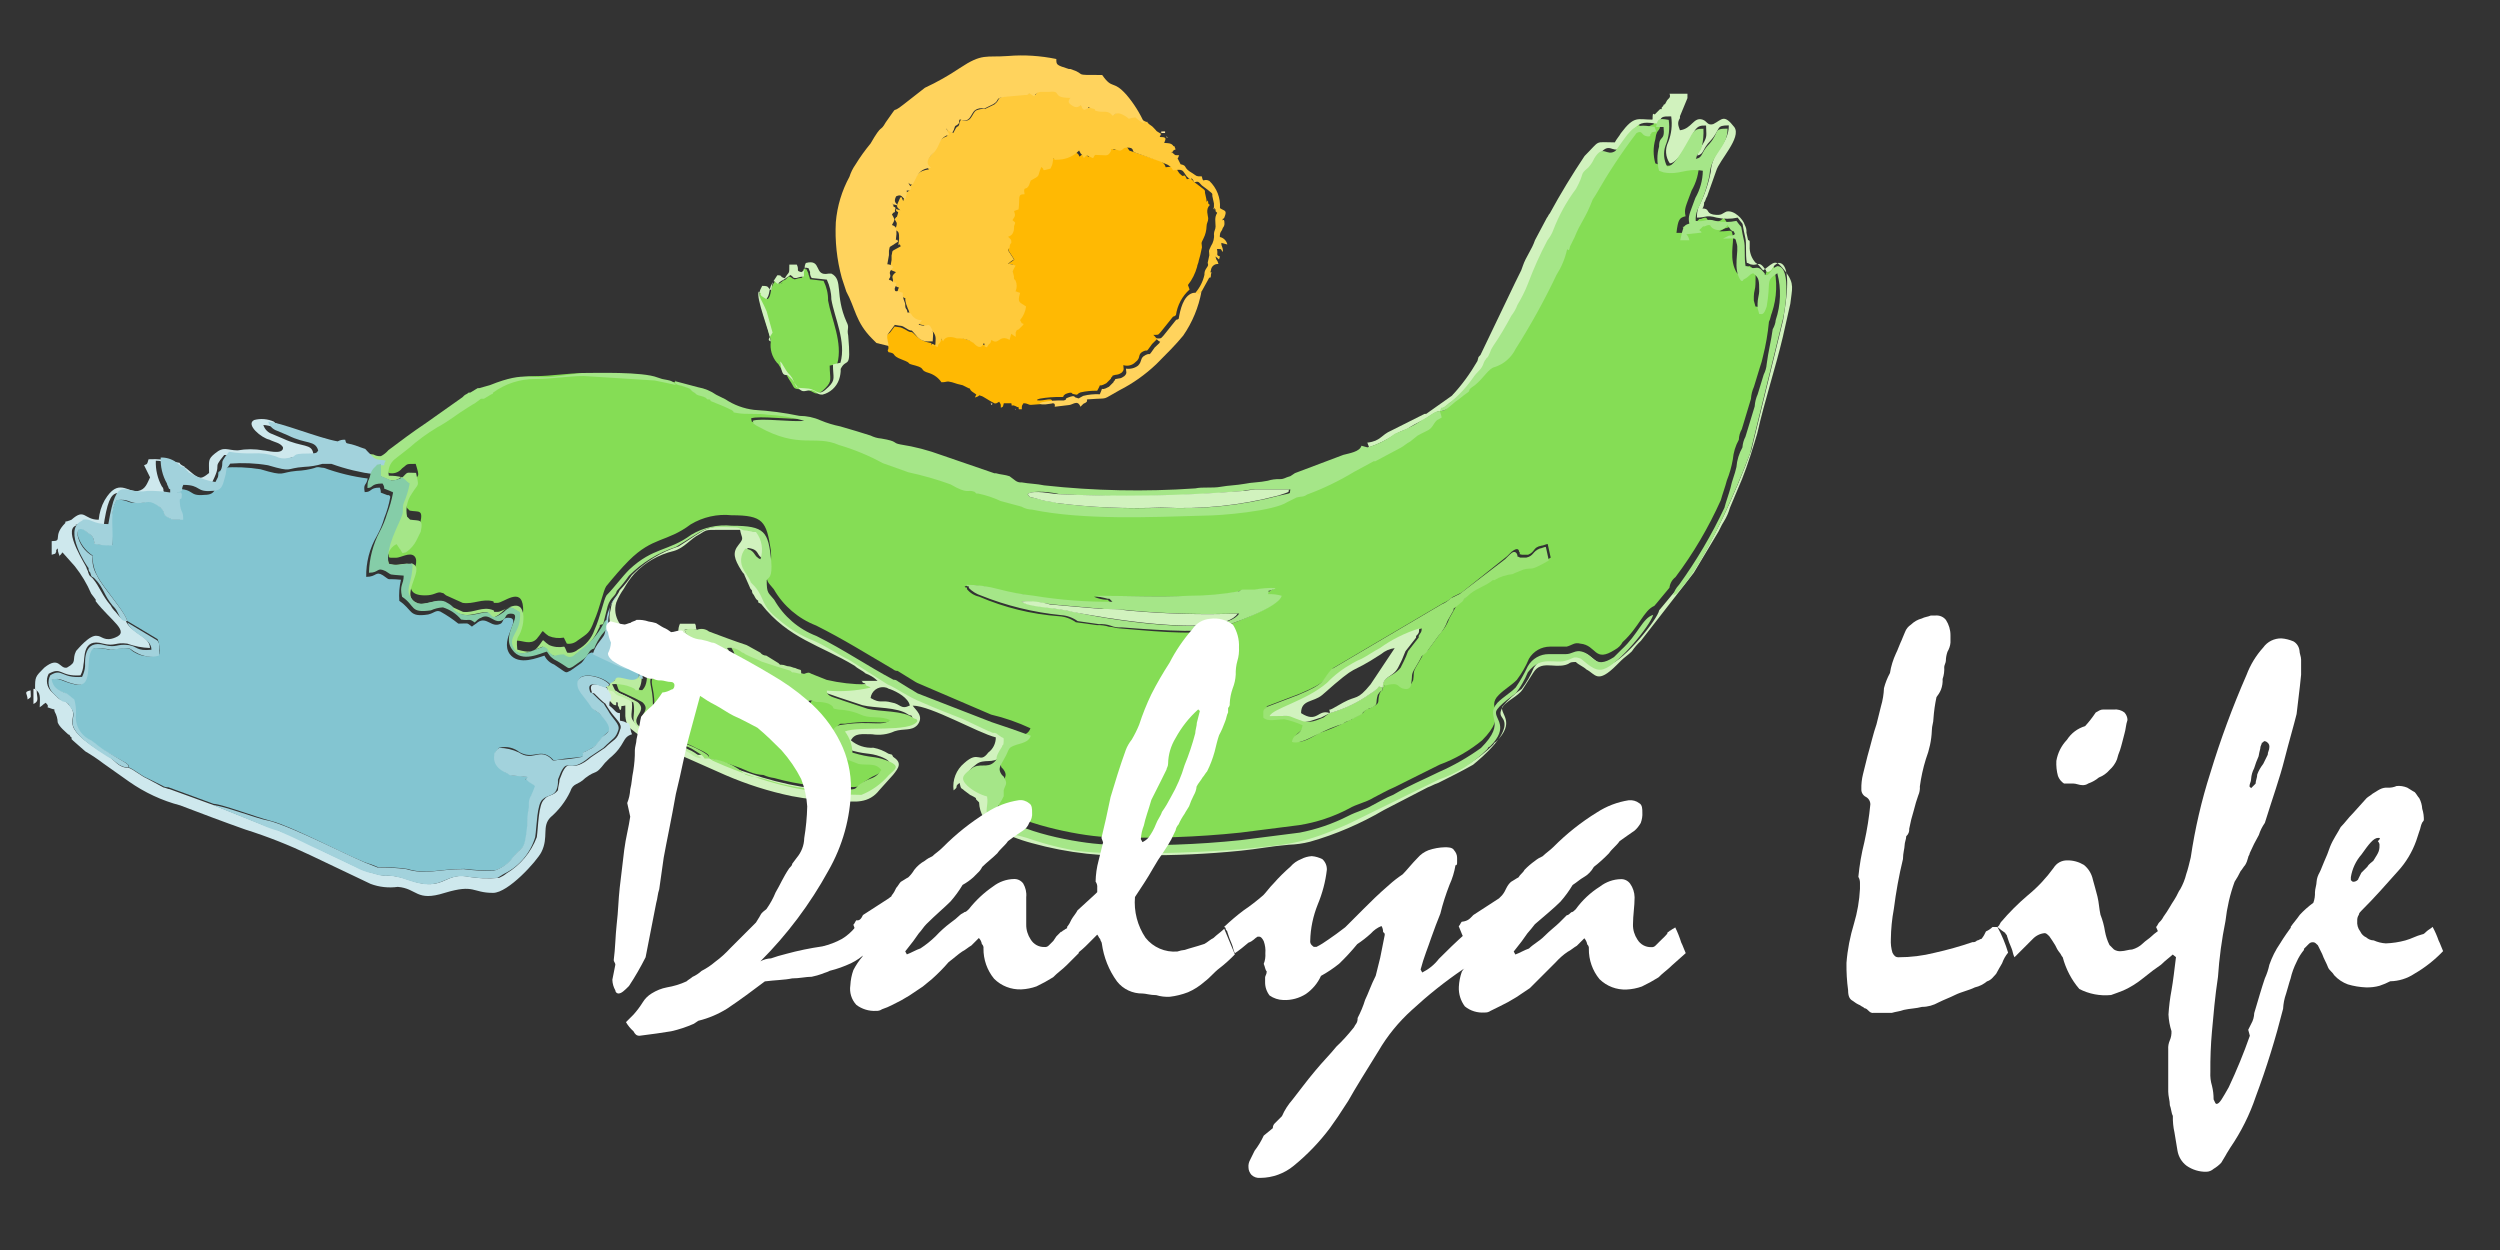 <?xml version="1.0" encoding="utf-8"?>
<!-- Generator: Adobe Illustrator 27.4.0, SVG Export Plug-In . SVG Version: 6.00 Build 0)  -->
<svg version="1.1" id="katman_1" xmlns="http://www.w3.org/2000/svg" xmlns:xlink="http://www.w3.org/1999/xlink" x="0px" y="0px"
	 viewBox="0 0 200 100" style="enable-background:new 0 0 200 100;" xml:space="preserve">
<rect x="0" y="0" width="200" height="100" fill="#333333" stroke="none"/>
<style type="text/css">
	.st0{clip-path:url(#SVGID_00000003072919870222876330000001483463974481737360_);}
	.st1{fill-rule:evenodd;clip-rule:evenodd;fill:#85DD55;}
	.st2{fill-rule:evenodd;clip-rule:evenodd;fill:#83C5D1;}
	.st3{fill-rule:evenodd;clip-rule:evenodd;fill:#FFB903;}
	.st4{fill-rule:evenodd;clip-rule:evenodd;fill:#FFCA3B;}
	.st5{fill-rule:evenodd;clip-rule:evenodd;fill:#D1F2BE;}
	.st6{fill-rule:evenodd;clip-rule:evenodd;fill:#FFD35D;}
	.st7{fill-rule:evenodd;clip-rule:evenodd;fill:#A5E688;}
	.st8{fill-rule:evenodd;clip-rule:evenodd;fill:#CEE8ED;}
	.st9{fill-rule:evenodd;clip-rule:evenodd;fill:#9BE374;}
	.st10{fill-rule:evenodd;clip-rule:evenodd;fill:#A2D2DC;}
	.st11{fill-rule:evenodd;clip-rule:evenodd;fill:#85CDA8;}
	.st12{fill-rule:evenodd;clip-rule:evenodd;fill:#BBECA0;}
	.st13{fill-rule:evenodd;clip-rule:evenodd;fill:#E4F2F5;}
	.st14{fill-rule:evenodd;clip-rule:evenodd;fill:#FFE8A8;}
	.st15{fill-rule:evenodd;clip-rule:evenodd;fill:#FFEEC2;}
	.st16{fill-rule:evenodd;clip-rule:evenodd;fill:#FFFFFF;}
</style>
<g>
	<defs>
		<rect id="SVGID_1_" x="0.21" y="4.43" width="199.79" height="90.47"/>
	</defs>
	<clipPath id="SVGID_00000039117221813559404670000011775467813408324530_">
		<use xlink:href="#SVGID_1_"  style="overflow:visible;"/>
	</clipPath>
	<g id="Mask_Group_1" style="clip-path:url(#SVGID_00000039117221813559404670000011775467813408324530_);">
		<g id="Layer_x0020_1" transform="translate(1.506 0)">
			<g id="_335090574288" transform="translate(0)">
				<path id="Path_1" class="st1" d="M75.63,46.9c0.9-0.13,1.82,0,2.66,0.36c0.85,0.24,2.05,0.24,2.78,0.48
					c2.08,0.34,4.18,0.5,6.28,0.48l-0.24-0.24h-0.13c-0.33-0.02-0.66-0.1-0.97-0.24h7.49c1.34,0,2.67-0.12,3.99-0.36
					c0.24-0.13-0.13,0,0.24-0.13h0.97c0.56-0.1,1.12-0.14,1.69-0.13c-0.09,0.01-0.18,0.06-0.24,0.13c-0.36,0.24-0.13-0.13-0.36,0.36
					c0.37-0.02,0.73,0.02,1.09,0.13c-0.24,0.85-4.11,2.3-5.32,2.66c-1.45,0.48-5.8,0-7.49-0.13c-0.24,0-0.6-0.13-0.85-0.13
					c-0.31-0.1-0.64-0.14-0.97-0.13l-1.69-0.23c-0.39-0.28-0.85-0.45-1.33-0.48c-2.21-0.16-4.37-0.69-6.41-1.57
					c-0.38-0.08-0.73-0.3-0.97-0.6v-0.13h-0.13C75.74,46.95,75.69,46.9,75.63,46.9z M109.11,54.99c0,0.48,0,0-0.24,0.48
					c-0.24,0.73,0.13,0.73-0.6,1.09c-0.1,0.09-0.23,0.14-0.36,0.13c-0.6,0.36,0.13,0.13-1.09,0.73c-0.13,0-0.13,0.13-0.24,0.13
					c-0.13,0.13-0.36,0.13-0.48,0.24c-0.66,0.33-1.35,0.62-2.05,0.85c-0.48,0.24-1.45,0.97-2.05,0.6c0.13-0.73,0.73-0.6,0.85-1.33
					c-0.46-0.22-0.95-0.38-1.45-0.48c-0.6,0-1.33,0.24-1.69-0.13v-0.48c0-0.13,0.13-0.36,0.24-0.36l2.54-0.97
					c2.3-0.97,1.81-1.09,2.66-2.05l8.82-5.2c0.27-0.12,0.51-0.28,0.73-0.48l0.73-0.36l3.63-2.9l0.36-0.36c0.6-0.48,0.6,0,0.6,0
					c0.24,0.24-0.24,0.13,0.24,0.24h0.48c0.6-0.24,0.36-0.6,1.09-0.73c0.13,0,0.36-0.13,0.48-0.13l0.24,1.09
					c-1.57,0.97-1.09,0.48-2.05,0.73c-0.24,0.13-0.6,0.24-0.85,0.36c-0.51,0.05-1.01,0.22-1.45,0.48h-0.13
					c-0.73,0.48-1.21,0.6-1.81,1.09c-0.26,0.14-0.47,0.35-0.6,0.6l-0.73,0.6v0.13l-0.48,0.85c-0.16,0.45-0.4,0.86-0.73,1.21
					l-0.97,1.33c-0.6,0.48-0.24,0.13-0.6,0.73c-0.73,1.21-0.48,0.85-0.6,1.69c-0.13,0.24-0.24,0.6-0.6,0.48
					c-0.6-0.13-0.24-0.6-1.57-0.24C109.22,54.88,109.22,55,109.11,54.99L109.11,54.99z M113.7,32.88v0.36
					c-0.36,0.24-0.36,0.13-0.6,0.48c-0.36,0.6-0.48,0.48-1.33,0.97l-0.6,0.48c-0.27,0.12-0.51,0.28-0.73,0.48l-2.05,1.09h-0.13
					l-1.57,0.85c-1.19,0.72-2.44,1.33-3.75,1.81c-0.36,0.24-0.36,0.13-0.85,0.24l-0.73,0.36c-1.09,0.73-5.32,1.09-6.65,1.09
					c-4.23,0.13-9.67,0.36-13.78-0.48c-0.3-0.02-0.58-0.11-0.85-0.24l-1.69-0.49c-0.59-0.26-1.19-0.46-1.81-0.6h-0.13l-0.13-0.13
					c-0.6-0.24-0.48,0.24-1.93-0.6c-1.09-0.43-2.23-0.76-3.38-0.97l-2.04-0.72c-1.11-0.61-2.29-1.09-3.5-1.45
					c-1.93-0.73-3.14,0.36-6.41-1.45l-0.24-0.13c-0.24-0.24-0.13,0.13-0.24-0.36c0.6-0.24,3.27,0.13,4.11,0
					c-0.94-0.28-1.92-0.44-2.9-0.48c-0.73-0.13-1.81,0-2.42-0.13c-0.6-0.13-0.13,0-0.48-0.24c-0.55-0.27-1.12-0.51-1.69-0.73
					l-0.13-0.13h-0.13c-0.48-0.24-0.6-0.13-0.85-0.36c-0.73-0.48,0-0.24-1.09-0.6c-0.73-0.24-0.48-0.36-0.48-0.36v0.13
					c-0.58,0.01-1.16-0.12-1.69-0.36l-5.68-0.36c-1.21,0-2.54,0.24-3.87,0.24c-1.22-0.01-2.4,0.37-3.38,1.09l-0.13,0.13l-0.6,0.36
					h-0.23l-0.48,0.36c-0.24,0.13-0.36,0.24-0.6,0.36c-0.97,0.6-1.33,0.97-2.42,1.57c-0.81,0.49-1.58,1.06-2.3,1.69l-1.09,0.85
					c-0.45,0.28-0.65,0.83-0.48,1.33c0.4,0.11,0.83-0.03,1.09-0.36c0.49-0.36,0.24-0.36,1.09-0.36c0.36,1.21,0.24,0.73-0.36,1.69
					c-0.35,0.54-0.48,1.19-0.36,1.81l0.24,0.24c0.73,0.13,1.09-0.13,0.85,0.97c-0.02,0.28-0.15,0.54-0.36,0.73
					c-0.24,0.36-0.36,0.73-0.73,0.85c-0.24,0.24,0.13,0.13-0.36,0.13c-0.13-0.13-0.24-0.24-0.24-0.36l-0.24-0.36
					c-0.6,0.27-0.87,0.97-0.6,1.57c0,0.24,0,0.24,0.36,0.24h0.24c0.36,0,1.09-0.48,1.45-0.13c0.73,0.73-1.57,3.14,0.85,3.14
					c0.73,0,0.85-0.24,1.21-0.24c0.48,0.13,0.13,0,0.48,0.24l1.33,0.6c0.85,0.13,1.57-0.36,2.42-0.13c0.24,0.13-0.24,0.13,0.36,0.13
					c0.48,0,1.93-1.33,2.05,0.36c0.03,0.33-0.02,0.66-0.13,0.97c-0.24,0.85-0.36,0.48-0.36,1.69c0.48,0,1.09,0.36,1.57-0.13
					c0.73-0.85,0.24-0.73,0.97-0.24c0.38,0.16,0.8,0.2,1.21,0.13l0.24,0.48c0.3,0.05,0.61-0.04,0.85-0.24
					c0.85-0.6,0.97-0.6,1.33-1.57c0.48-1.09,0.73-2.42,0.97-2.78c0.6-0.73,1.21-1.45,1.81-2.05c1.93-1.93,3.02-1.45,4.95-2.9
					c0.98-0.59,2.13-0.85,3.27-0.73c2.54,0,2.78,0.48,3.14,2.78c0.13,1.45-0.24,1.33-0.36,1.57c0,1.09,0.13,0.97,0.6,1.57
					c0.76,1.33,1.96,2.35,3.38,2.9c2.18,1.09,4.11,2.3,6.16,3.5c0.1,0.09,0.23,0.14,0.36,0.13l0.97,0.6
					c0.24,0.13,0.36,0.24,0.6,0.36l5.92,2.54c1.08,0.25,2.13,0.62,3.14,1.09c-0.13,0.36-0.36,0.48-0.73,0.6
					c-1.33,0.36-0.85,0.36-1.45,1.33c-0.24,0.48-0.36,0.73-0.13,1.21l0.13,0.13c0.36,0.48,0.13,0.6,0,1.09v0.48
					c-0.24,0.85-0.97,0.97,0,1.69c1.81,1.21,6.53,2.18,8.58,2.18c3.47,0.12,6.94,0,10.39-0.36l4.71-0.6
					c1.39-0.22,2.74-0.67,3.99-1.33c0.6-0.36,1.33-0.48,1.93-0.85c0.48-0.24,1.09-0.6,1.69-0.85l3.63-1.81
					c1.23-0.45,2.37-1.11,3.39-1.94c2.18-2.18,0.24-2.54,1.33-3.63c0.48-0.48,0.97-0.73,1.45-1.21c0.39-0.52,0.72-1.09,0.97-1.69
					c0.35-0.6,0.99-0.97,1.69-0.97h1.33c0.48-0.13,0.6-0.36,1.09-0.24c1.33,0.13,1.09,1.57,2.78,0.48c0.26-0.14,0.47-0.35,0.6-0.6
					c1.33-1.21,1.69-2.54,2.54-2.9c0.13-0.13,1.09-1.33,1.21-1.45c0.04-0.34,0.21-0.64,0.48-0.85c1.44-1.91,2.65-3.98,3.63-6.16
					c0.13-0.48,0.36-1.09,0.48-1.57c0.22-0.55,0.38-1.11,0.48-1.69c0.05-0.55,0.21-1.09,0.48-1.57c0.01-0.3,0.09-0.59,0.24-0.85
					l0.73-2.42c0.02-0.33,0.1-0.66,0.24-0.97l0.48-1.57c0.1-0.28,0.18-0.56,0.24-0.85c0.23-0.91,0.39-1.84,0.48-2.78
					c0.13-0.24,0.13-0.48,0.24-0.73c0.4-1.21,0.45-2.51,0.13-3.75c-0.97,0.6-0.48,0.6-0.85,2.66c-0.24,0.85-0.36,0.6-0.6,0.6
					l-0.13-0.48V23.7c0-0.36,0.13-0.6,0.13-0.97c0-0.85,0.13-1.09-0.48-1.45c-0.36,0.13-0.24,0.24-0.73,0.48
					c-0.13,0.13,0.13,0-0.24,0.13c-0.73-1.09-0.24-2.54-0.36-3.02c-0.13-0.6,0-0.36-1.09-0.36l0.48-0.25c0.13,0,0.36-0.13,0.48-0.13
					c-0.13-0.36,0.13,0-0.36-0.36l-0.24-0.36c-0.29,0.37-0.8,0.47-1.21,0.24l0,0l-0.13-0.13c0,0,0-0.24-0.48,0h-0.13l-0.13,0.13
					c-0.24,0.24-0.13,0.13-0.13,0.24c0,0.07,0.04,0.12,0.11,0.13c0.01,0,0.01,0,0.02,0l-1.21,0.13c0.13,0.13,0.13,0.36,0.24,0.48
					h-0.73c0.13-1.09,0.24-1.21,0.73-1.33c-0.13-0.6,0-0.73,0.48-2.05c0.38-0.66,0.59-1.41,0.6-2.18c-1.45-0.24-1.81,0.36-3.14,0.13
					l-0.36-0.13c-0.18-0.63-0.18-1.3,0-1.93c0.13-1.09,0.48-0.36,0.36-1.57h-0.6l0.13,0.36c-0.6,0.24-0.24,0.13-0.48,0.24
					c0,0,0.24,0.24-0.36,0.13c-0.36-0.13-0.24-0.48-0.73-0.24c-1.23,1.56-2.32,3.21-3.27,4.95l-0.24,0.36
					c-0.6,1.57-0.97,1.81-1.45,3.02l-0.36,0.73c-0.24,0.48-0.24,0.24-0.24,0.24c-0.21,0.71-0.49,1.4-0.85,2.05
					c-0.94,2.05-2.02,4.03-3.24,5.92c-0.38,0.66-0.98,1.17-1.69,1.45c-0.6,0.13-0.85,0.85-1.57,1.45c-0.73,0.48-0.24,0.36-0.6,0.6
					s-0.6,0.48-0.97,0.73C114.43,32.64,114.19,32.88,113.7,32.88L113.7,32.88z"/>
				<path id="Path_2" class="st2" d="M8.68,49.68L8.68,49.68l2.42,1.45c0.16,0.38,0.2,0.8,0.13,1.21c-0.63,0.26-1.34,0.22-1.93-0.13
					c-0.48-0.24-0.24-0.36-0.85-0.36s-0.73,0.13-1.21,0.13c-0.43-0.11-0.88-0.15-1.33-0.13c-0.85,0.48,0.13,3.27-1.45,2.9
					c-1.09-0.24-1.21-0.6-1.93-0.36c0.13,0.6,0.48,0.85,1.21,1.09l0.6,0.48c0.1,0.39,0.14,0.8,0.13,1.21
					c-0.11,0.88,0.39,1.72,1.21,2.05c0.36,0.24,0.6,0.48,0.97,0.73l1.93,1.09c0.24,0.24,0.13,0,0.24,0.36
					c0.36,0.13,1.09,0.73,1.45,0.85l1.21,0.6c0.14,0.1,0.31,0.14,0.48,0.13l3.63,1.33c0.6,0,3.5,1.09,4.47,1.33
					c1.93,0.48,7.01,3.27,8.1,3.5l0.6,0.24c0.77-0.02,1.53,0.02,2.3,0.13c1.57,0.48,2.54,0,4.59,0c0.8,0.1,1.61,0.14,2.42,0.13
					c0.51-0.16,0.97-0.45,1.33-0.85c0.97-1.33,1.09-0.48,1.33-2.78c-0.02-0.49,0.02-0.97,0.13-1.45v-0.24
					c0.1-0.19,0.14-0.4,0.13-0.6c0.13-0.36,0.36-0.36,0.36-0.85c-0.24-0.24-0.48-0.24-0.73-0.6c-0.24,0.13,0,0.13,0.13-0.13l0,0
					l-1.33-0.13c-0.36-0.13,0.13,0.13-0.24-0.13c-0.62-0.22-1.05-0.79-1.09-1.45c0-0.36,0.13-0.24,0.13-0.36l0.13-0.13
					c0-0.07,0.04-0.12,0.11-0.13c0.01,0,0.01,0,0.02,0c0.55-0.13,1.13,0.01,1.57,0.36c1.09,0.6,1.57-0.24,2.42,0.36
					c0.36,0.24,0.13,0.36,0.73,0.24s1.21-0.13,1.93-0.24c0.24-0.36-0.24-0.24,0.36-0.48c0.36-0.24,0.36-0.13,0.73-0.48l0.48-0.6
					c0.36-0.48,1.09-0.48,0-1.69c-0.36-0.36-0.73-0.48-0.85-0.73c-0.6-0.97-1.21-1.33-1.09-2.05c0.13-0.85,2.05-0.36,2.54,0.24
					c0.6-0.24,0-0.48,1.09-0.36c0.48,0.13,0.97,0.24,1.21-0.24c0.02-0.25-0.03-0.5-0.13-0.73c-0.13,0-0.13-0.13-0.24-0.13
					c-0.48,0.13-0.24,0.36-1.57-0.24l-1.81-0.85c-0.48,0.13-0.48,0.48-0.85,0.85l-0.85,0.6c-0.48,0.24-0.24,0.24-1.33-0.48
					c-0.34-0.13-0.61-0.38-0.77-0.71c-0.48,0.13-2.05,0.85-2.78-0.13c-0.85-1.21,1.09-2.9-0.13-2.9c-0.48,0-0.36,0.36-0.6,0.48
					c-0.73,0.36-1.09-0.6-1.81-0.13c-0.13,0.13-0.36,0.24-0.48,0.36c-0.48-0.36-0.24-0.24-1.09-0.24c-0.45-0.36-0.94-0.69-1.45-0.97
					c-0.36-0.13-0.48,0.13-0.97,0.24c-1.57,0.24-1.21-0.36-2.3-1.09c-0.04-0.57,0-1.14,0.13-1.69c-1.33-0.13-0.73,0.13-1.45-0.36
					c-0.6-0.36-0.48,0.13-1.33,0.13c-0.02-1.15,0.27-2.28,0.85-3.27c0.25-0.46,0.46-0.95,0.6-1.45c0.22-0.55,0.38-1.11,0.48-1.69
					c-0.13-0.13,0-0.13-0.24-0.13c-0.85-0.36-0.36,0-0.6-0.6c-0.85,0-0.6,0.36-1.21,0.36c-0.13-0.73,0.13-0.48,0.24-1.09
					c-1.2-0.15-2.37-0.44-3.5-0.85c-0.24,0-0.48-0.13-0.73,0c-0.47,0.14-0.96,0.22-1.45,0.24c-1.45,0.13-0.85,0.48-2.9-0.13
					c-1-0.16-2.01-0.2-3.02-0.13c-0.36,0.6-0.36,0-0.36,0.85c-0.24,0.73-0.13,1.33-1.09,1.33c-1.33,0.13-0.73-0.48-2.3-0.48
					c0.13,0.13,0.48,0.13-0.13,0.24c0.48,0,0.24,0.13,0.36,0.13c0,0.85-0.24-0.13-0.13,0.97c0.13,0.6,0.24,0.24,0.24,1.09h-0.6
					c-1.09-0.48-0.36-0.48-0.97-0.97c-0.85-0.73-0.85-0.36-1.81-0.36c-0.73,0.13-0.73-0.24-1.69-0.24c-0.6,0.97-0.36,2.3-0.36,3.63
					c-0.49,0.02-0.97-0.02-1.45-0.13c0.05-0.36-0.15-0.7-0.48-0.85c-0.36-0.36-0.85-0.6-0.85,0.13c0.18,0.69,0.61,1.29,1.21,1.69
					C5.89,45,6.01,45.54,6.26,46.03C6.74,47.02,8.43,48.83,8.68,49.68z"/>
				<path id="Path_3" class="st3" d="M72.97,27.44c-0.4-0.06-0.78-0.22-1.09-0.48c-0.73-0.73-0.24-0.13-0.97-0.6
					c-0.48-0.24-0.24-0.13-0.85-0.24l-0.36,0.48c-0.48,0.36-0.24,0.36-0.13,1.21c0,0.24-0.13,0.13,0,0.36
					c0.73,0.13,0.13,0.24,1.09,0.6c0.96,0.36,0.13,0.24,1.09,0.48c0.85,0.24,0.24,0.36,1.09,0.6c0.39,0.13,0.73,0.38,0.97,0.73
					c0.48,0,0.36-0.13,0.85,0c0.28,0.1,0.56,0.18,0.85,0.24l0.48,0.24c0.07,0,0.12,0.04,0.13,0.11c0,0.01,0,0.01,0,0.02l0.13,0.13
					c0.48,0.36,0.36,0.13,0.24,0.48c0.48-0.13,0.24-0.24,0.48-0.13c0.13,0,0.6,0.36,1.09,0.6h0.13l0.24-0.13
					c0.13,0.24,0.13,0.13,0.13,0.48c0.24-0.13,0.13,0,0.24-0.36h0.6c0.13,0.48-0.13,0,0.36,0.24c0.36,0.24,0.13-0.24,0.24,0.24h0.24
					c0-0.36,0-0.24,0.13-0.48c0.36,0,0.36,0.13,0.6,0.13l1.69-0.13c0.13-0.6-0.6-0.13-1.21-0.24c0.13-0.13-0.13,0,0.24-0.13
					c0.56-0.1,1.12-0.14,1.69-0.13c0.36,0,0,0,0.36-0.24c0.6-0.24,0.48,0,0.6,0c0.48,0.13,0.24,0,0.6-0.13
					c0.44-0.1,0.88-0.14,1.33-0.13c0.48-0.85-0.13-0.13,0.73-0.6l0.13-0.13l0.24-0.24c0-0.13,0.13-0.13,0.13-0.24
					c0.36-0.13,0.36,0,0.73-0.24c0.24-0.24,0.13-0.36,0.13-0.6c0.34,0.11,0.72,0.02,0.97-0.24c0.48-0.36,0.13-0.6,0.6-0.85
					c0.48-0.24,0.13,0.24,0.73-0.6l0.36-0.36c0.13-0.24,0.13,0.13-0.13-0.24l-0.13-0.13c0.48,0,0.36,0,0.6-0.24l0.97-1.21
					c0.24-0.13-0.13,0.13,0.24-0.13c0.11-0.79,0.5-1.52,1.09-2.05l-0.13-0.36c0.34-0.43,0.58-0.92,0.73-1.45
					c0-0.13,0.13-0.36,0.13-0.48l0.13-0.48l0.13-0.6c0-0.36-0.13-0.24,0.13-0.73c0.15-0.3,0.23-0.63,0.24-0.97
					c0-0.24,0.13-0.36,0.13-0.6s-0.24-0.73,0.13-1.09l-0.13-0.13v-0.13c-0.36-0.48,0,0.36-0.13-0.13l0,0l-0.13-0.6V15.3
					c0-0.13-0.24-0.24-0.36-0.36l-0.48-0.36c-0.24-0.24-0.24-0.36-0.6-0.24l-0.13-0.24c-0.24-0.24,0,0.24-0.48-0.24
					c-0.36-0.48-0.13-0.6-1.09-0.48c-0.13-0.48-0.6-0.6-1.09-0.73l-1.81-0.6c-0.13-0.13-0.13-0.36-0.48-0.36
					c-0.48,0-0.24,0.13-0.6,0.24c-0.24,0.13-0.24-0.13-0.73-0.13v0.13c-0.13,0.48-0.36,0.24-0.85,0.36c-0.6,0.13-0.24-0.13-0.6,0.24
					c-0.36-0.13-0.36-0.36-0.73,0l-0.13-0.24c-0.07,0-0.12-0.04-0.13-0.11c0-0.01,0-0.01,0-0.02l-0.13-0.24
					c-0.38,0.47-0.96,0.74-1.57,0.73c-0.48,0-0.24,0.13-0.48-0.13c-0.13,0.48,0,0.36-0.6,0.48c-0.73,0.24-0.36,0.13-0.73-0.13
					c-0.24,0.97,0,0.6-0.85,1.09l-0.13,0.36c-0.24,0.48-0.36,0-0.36,0.73c-0.6,0-0.48,0.24-0.48,1.21l-0.36,0.13
					c0.24,0.36,0.13,0.36-0.13,0.73c0.13,0.36,0.24,0.24,0.13,0.48c0,0.36-0.13,0.85-0.48,0.85l0.13,0.13
					c0.13,0.13,0.13,0.13,0.13,0.36c0,0.13-0.13,0.24-0.13,0.36c0.6,0.6,0.6,0.36,0.6,0.73l0.48,0.73
					c-0.13,0.13-0.36,0.24-0.48,0.36c0.36,0,0.24,0,0.48,0.13c-0.24,0.48-0.13,0.36-0.13,0.85v0.13c0,0.13,0,0.13,0.13,0.24
					c0.12,0.27,0.12,0.58,0,0.85l0.36,0.13c-0.24,0.85,0,0.73,0.48,1.09c-0.11,0.38-0.27,0.75-0.48,1.09l0.13,0.24
					c0.13,0.13,0.13,0,0.13,0.13L80,26.08l0,0l-0.13,0.13c-0.24,0.13-0.13,0-0.24,0.24v0.36l-0.36-0.24l-0.13,0.48
					c-0.85-0.36-0.85,0.48-1.45,0c-0.13,0.6-0.13,0.13-0.36,0.6c-0.36-0.13-0.24-0.13-0.24-0.36c-0.13,0.6-0.48,0.24-0.85,0
					l-1.09-0.36h-0.25c0,0-0.85-0.36-1.09,0.24c-0.13-0.13-0.13,0-0.13-0.36c-0.13,0.36-0.13,0.48-0.24,0.6
					c-0.13,0.24-0.13,0.24-0.24,0.13C72.85,27.56,73.09,27.68,72.97,27.44z"/>
				<path id="Path_4" class="st4" d="M72.97,27.44c0.24,0.24-0.13,0.13,0.36,0.24c0.24,0.13,0.13,0.13,0.24-0.13
					c0.18-0.15,0.27-0.37,0.24-0.6c0,0.24,0,0.13,0.13,0.36c0.24-0.6,1.09-0.24,1.09-0.24h0.24c0.39,0.01,0.77,0.14,1.09,0.36
					c0.24,0.24,0.6,0.6,0.85,0c0.13,0.24-0.13,0.24,0.24,0.36c0.24-0.48,0.24-0.13,0.36-0.6c0.6,0.48,0.6-0.48,1.45,0l0.13-0.48
					l0.36,0.24v-0.36c0.13-0.24,0-0.13,0.24-0.24l0.13-0.13l0,0l0.24-0.24c0-0.13,0.13,0-0.13-0.13l-0.13-0.24
					c0.26-0.31,0.43-0.69,0.48-1.09c-0.48-0.36-0.73-0.24-0.48-1.09l-0.36-0.13c0.12-0.27,0.12-0.58,0-0.85
					c-0.13-0.13-0.13-0.13-0.13-0.24V22.1c-0.13-0.48-0.13-0.36,0.13-0.85c-0.19-0.1-0.4-0.14-0.6-0.13
					c0.14-0.15,0.3-0.27,0.48-0.36l-0.48-0.73c0-0.24,0,0,0.13-0.24c-0.02-0.13,0.03-0.27,0.13-0.36c0-0.24,0-0.24-0.13-0.36
					l-0.13-0.13c0.48-0.13,0.48-0.6,0.48-0.85c0.13-0.36,0.13-0.24-0.13-0.48c0.24-0.36,0.24-0.36,0.13-0.73l0.36-0.13
					c0.13-0.97-0.13-1.21,0.48-1.21c-0.13-0.73,0.13-0.24,0.36-0.73l0.13-0.36c0.85-0.48,0.48-0.24,0.85-1.09
					c0.36,0.24-0.13,0.36,0.73,0.13c0.24-0.48,0.13-0.36,0.24-0.85c0.24,0.24-0.13,0.13,0.48,0.13c0.6-0.04,1.16-0.3,1.57-0.73
					l0.13,0.24l0.13,0.13l0.13,0.24c0.24-0.36,0.36-0.13,0.73,0c0.24-0.36,0-0.24,0.6-0.24c0.48,0,0.6,0.13,0.85-0.36v-0.13
					c0.48,0,0.48,0.13,0.73,0.13c0.36-0.13,0.13-0.24,0.6-0.24c0.48,0,0.36,0.24,0.48,0.36l2.05,0.73c0.48,0.24,0.85,0.24,1.09,0.73
					c0.85-0.13,0.73,0,1.09,0.48c0.48,0.48,0.24,0,0.48,0.24l0.13,0.24c0.36-0.13,0.36,0,0.6,0.24l0.48,0.36
					c0.13,0.13,0.36,0.24,0.36,0.36v0.13l0.13,0.6v0.36c0.13,0.48-0.24-0.36,0.13,0.13v0.13l0.13,0.13
					c-0.24,0.36-0.13,0.73-0.13,1.09c0,0.24-0.13,0.36-0.13,0.6c0.04,0.34-0.05,0.68-0.24,0.97c-0.24,0.48-0.13,0.36-0.13,0.73
					l-0.13,0.6c0,0.13,0.13,0.13-0.13,0.48c-0.1,0.14-0.14,0.31-0.13,0.48c-0.12,0.54-0.37,1.03-0.73,1.45l0.13,0.36l0.13-0.13
					c0.13,0.13,0.13-0.13,0.13-0.13c0.13-0.13-0.13,0,0.13-0.24l0.6-1.09c0,0,0.13,0.13,0.13-0.24c0.13-0.48-0.13,0.13,0-0.36
					c0.04-0.3,0.3-0.51,0.6-0.48c-0.13-0.48-0.13-0.13-0.24-0.6c0.36,0.24,0.24,0.36,0.36,0c-0.36-0.13-0.13-0.13-0.24-0.6
					c0.48,0,0.24,0,0.48,0.24c0-0.48-0.13-0.36-0.13-0.73l0.48,0.13c-0.06-0.3-0.3-0.54-0.6-0.6c0-0.48,0.13-0.36,0.24-0.73
					c0.09-0.1,0.14-0.23,0.13-0.36c0-0.6-0.24,0-0.13-0.36c0.13-0.13,0,0.13,0.13-0.13c0.24-0.6,0-0.48-0.36-0.73
					c0.06-0.81-0.25-1.61-0.85-2.18c-0.48-0.24-0.48,0.24-0.6-0.36c-0.48,0-0.36,0-0.73-0.24c-0.85-0.48-0.36-0.6-0.97-0.73
					l-0.24-0.48c0.13-0.13,0,0,0.13-0.24c-0.48,0-0.24,0-0.6-0.24c0.24-0.48-0.24,0.48,0.13-0.13c0.13-0.13,0.24,0,0.13-0.24
					c-0.12-0.24,0.13,0-0.13-0.13c-0.13-0.24-0.48-0.24-0.73-0.24c0.13-0.36,0.24-0.48-0.36-0.48c0.13-0.24,0-0.13,0.13-0.24
					c-0.6-0.36-0.24-0.13-0.6-0.48l-0.13-0.13c-0.73-0.48-0.13-0.36-0.48-0.36c-0.24-0.13-0.6-0.24-0.73-0.48
					c-0.73,0.13-0.24,0.24-0.85-0.13c-0.6-0.37-0.73-0.13-0.97,0c-0.48-0.48-0.73-0.24-1.21-0.36c-0.48-0.12,0.13-0.13-0.48-0.24
					c-0.48-0.13,0.13,0-0.6,0.13c-0.36-0.36,0,0-0.24-0.36c-0.24,0.13-0.36,0.24-0.73,0c-0.36-0.24-0.36-0.36-0.13-0.6
					c-1.57,0-0.6-0.6-1.69-0.48h-0.6c-0.24,0-0.6,0.13-0.6,0.36l-0.41-0.21C80.71,7.5,80.82,7.5,80.58,7.5l-1.45,0.13
					c-1.09,0.24-0.48,0.24-1.09,0.73l-0.73,0.35l0,0c-0.25-0.02-0.5,0.03-0.73,0.13c-0.36,0.24-0.36,1.09-1.21,0.73
					c-0.13,0.24-0.13,0.24-0.13,0.36c-0.13,0.36-0.13,0-0.36,0.48l-0.13,0.24c-0.24-0.13-0.24-0.24-0.48-0.36v0.6
					c-0.97,0.36-0.6,0.73-1.33,1.57c-0.36,0.36-0.6,0.6-0.13,1.09c-0.85,0.13-0.97,0.36-1.45,1.33c-0.36-0.13-0.13,0.13-0.36-0.13
					c0.1,0.15,0.19,0.31,0.24,0.48c-0.24,0.24-0.36,0.13-0.36,0.13c0.13,0.36,0,0.24-0.13,0.73c-0.13-0.24-0.13-0.6-0.36,0
					c-0.24,0.48-0.13,0.48,0.13,0.73l-0.48-0.13c0.13,0,0.13,0,0.13,0.13c0.13,0.24,0.24,0,0.13,0.36c-0.12,0.36,0,0-0.24,0.36
					c0.13,0.24,0.24,0.24,0.13,0.6l-0.13,0.24c0.36,0.13,0.36,0.24,0.36,0.73c-0.13,0.97,0,0.13,0.13,0.6
					c-0.85,0.48-0.6,0.24-0.73,0.73v0.36l-0.13,0.73c0.13,0.13,0.24,0.13,0.48,0.24c-0.6,0.48,0,0.48-0.36,0.97
					c0.13,0.13,0.13,0,0.24,0.13c0.13,0,0.24,0.13,0.36,0.13c-0.08,0.15-0.12,0.32-0.13,0.48c0.13,0.36,0.24,0.13,0.36,0.24
					c0.6,0.36,0-0.24,0.48,0.97c0.09,0.15,0.13,0.31,0.13,0.48c0.13,0.48-0.13,0,0.36,0.36c0.24,0.13,0.24,0.48,0.85,0.48
					c-0.36,0.36-0.24,0.24-0.24,0.36c0.73,0.24,0.6-0.24,0.97,0.24c0.24,0.36,0.13,0.6,0.13,1.09L72.97,27.44z"/>
				<path id="Path_5" class="st5" d="M71.28,56.44c-0.73,0.36-0.73-0.13-1.45-0.24c-0.85-0.24-0.85,0.13-1.69-0.36
					c0.07-0.55,0.57-0.93,1.11-0.86c0.03,0,0.06,0.01,0.09,0.02c0.13,0,0.24,0.13,0.36,0.13C70.31,55.36,71.16,55.84,71.28,56.44z
					 M108.02,35.78c0.77-0.26,1.5-0.63,2.18-1.09c0.27-0.14,0.55-0.26,0.85-0.36c0.42-0.29,0.86-0.53,1.33-0.73
					c0.6-0.36,0.97-0.73,1.45-0.73c0.13-0.36,0.13-0.13,0.6-0.6c0.84-0.6,1.58-1.33,2.18-2.18c0.26-0.38,0.54-0.74,0.85-1.09
					c0-0.13,0.13-0.24,0.24-0.48c0.12-0.24,0.13,0,0.36-0.6c0.06-0.17,0.14-0.34,0.24-0.48c0.48-0.73,0.97-1.57,1.45-2.42
					c0.11-0.31,0.28-0.59,0.48-0.85c0.35-0.53,0.64-1.09,0.85-1.69c0.48-0.97,1.09-2.66,1.57-3.5c0.13-0.24,0.36-0.6,0.48-0.85
					c0.48-1.15,1.09-2.25,1.81-3.27c0.73-1.33,0.24-1.09,0.97-1.69c0.2-0.21,0.37-0.46,0.48-0.73c0.85-1.21,1.09-0.13,1.69-0.6
					c0.13-0.13,0.85-1.21,1.09-1.45c0.6-0.73,0.97-0.6,2.05-0.48c0.13-0.6,0.24-0.6,0.97-0.6c0.1,0.7,0.02,1.41-0.24,2.06
					c-0.27,0.55-0.22,1.2,0.13,1.7c0.6,0,1.57-1.69,1.81-2.3c0.36-0.73,0.6-0.73,1.09-0.73c0,0.73,0.13,0.85-0.24,1.45
					c-0.1,0.15-0.19,0.31-0.24,0.48c-0.24,0.24-0.13,0.24-0.24,0.48c0.6-0.13,0.36-0.48,1.09-1.21c0.85-0.97,0.36-1.21,1.45-1.21
					c0,1.57-1.33,1.93-1.45,3.75c-0.19,0.97-0.52,1.9-0.97,2.78c-0.1,0.27-0.14,0.56-0.13,0.85c0.73,0,0.73-0.24,1.57,0
					c0.56,0.12,1.13,0.12,1.69,0c0.6,0.85,0.24,0,0.6,1.57c0.13,0.48,0,1.33,0.13,2.05c0.13,0,0.24,0.13,0.36,0.13
					c0.48,0.13,0.6-0.36,1.09,0.36c0.24,0.24-0.13,0.13,0.24,0.24c0.48-0.13,0.24-0.48,0.85-0.73c1.21,0,0.48,3.75,0.36,4.59
					l-2.54,10.39c-1.09,3.02-3.63,8.82-5.68,11c-0.36,0.36-0.13,0.13-0.48,0.36c-0.13,0.13-1.09,1.33-1.21,1.45
					c-0.13,0.73-2.78,3.99-3.99,4.35c-0.73,0.24-1.45-0.73-1.81-0.85c-0.48-0.24-0.6,0-1.09,0.13c-1.09,0.36-2.18-0.48-3.14,0.97
					c-0.25,0.6-0.57,1.17-0.97,1.69c-0.59,0.41-1.12,0.9-1.57,1.45c-0.13,0.6,1.09,1.21-0.48,2.78c-0.24,0.13-0.13,0.13-0.24,0.24
					c-1.09,1.09-2.41,1.92-3.87,2.42l-7.13,3.5c-3.63,1.57-4.95,1.57-8.82,2.05c-2.9,0.36-11,0.6-13.66,0
					c-0.94-0.18-1.87-0.43-2.78-0.73c-1.69-0.6-1.69-0.24-3.14-1.33c-0.6-0.48,0.36,0.36-0.24-0.24l-0.24-0.24
					c-0.36-0.48,0-0.97-0.13-1.69c-0.61-0.08-1.17-0.38-1.57-0.85c-0.6-0.73-0.36-0.85,0.24-1.33c0.6-0.48,1.33,0,1.93-0.6
					c0.48-0.48-0.13-0.24,0.6-1.21c0.13-0.24,0.13,0.13,0.13-0.6c-0.07,0-0.12-0.04-0.13-0.11c0-0.01,0-0.01,0-0.02h-0.48
					c-0.1-0.08-0.23-0.12-0.36-0.13c-0.13,0-0.24-0.13-0.36-0.13l-2.05-0.97c-1.21-0.48-2.18-0.85-3.27-1.33
					c-1.21-0.48-1.93-1.09-2.78-1.45l-3.02-1.93c-0.97-0.48-1.93-1.09-2.9-1.57c-0.99-0.45-1.93-1.01-2.78-1.69
					c-1.45-1.21-0.97-1.81-1.93-2.66c-0.24-0.24-0.13,0-0.24-0.24c-0.24-0.24,0.24,0.24-0.13-0.24l-0.24-0.13
					c-0.13-0.13-0.13-0.24-0.24-0.36l-0.13-0.24c-0.36-0.6-0.48-1.33,0.13-1.69c0.97,0.13,0.6,0.6,1.21,0.85
					c0.25-0.74,0.11-1.56-0.36-2.18c-0.33,0.02-0.65-0.02-0.97-0.13c-0.36-0.13-0.24-0.24-0.85-0.24c-2.54-0.13-2.3,0.13-4.59,1.57
					c-1.42,0.45-2.7,1.24-3.75,2.3c-0.28,0.43-0.61,0.84-0.97,1.21c-0.24,0.6-0.6,0.6-0.73,1.57c-0.12,0.39-0.12,0.81,0,1.21
					c0,0.07,0.04,0.12,0.11,0.13c0.01,0,0.01,0,0.02,0c1.57,2.3,1.09,1.33,2.05,2.3c0.24,0.24,0.24,0.48,0.48,0.73
					c0.48-1.09,1.45-0.6,1.93-0.6c0.36,0,0.48-0.13,0.85-0.13c0.6,0,2.42,0.97,2.9-0.36l-0.73-0.48c-0.24-0.13-0.36-0.24-0.6-0.36
					c-0.48-0.24-0.97-0.36-1.09-0.85c0.48-0.13,0.48,0,0.97,0c-0.13-0.24,0-0.24-0.13-0.48h-1.21c-0.09,0.19-0.13,0.4-0.13,0.6
					l0.6,0.6c0.48,0.48,0.97,0.48,1.33,0.85c-0.6,0.85-0.97-0.36-2.66,0c-0.73,0.24-0.85-0.24-1.45-0.13
					c-0.97,0.24-0.6,0.24-1.57-0.73c-0.73-0.85-1.57-1.69-1.21-2.9c0.15-0.39,0.36-0.75,0.6-1.09c0.24-0.43,0.52-0.84,0.85-1.21
					c0.85-0.9,1.94-1.53,3.14-1.81c0.85-0.24,1.33-0.97,2.05-1.33c0.6-0.36,0.48-0.36,1.45-0.36h1.81c0.13,0.73,0.36,0.6-0.13,1.21
					c-0.49,0.6-0.36,1.09,0.24,2.05c0.13,0.24,0.24,0.24,0.24,0.36l0.48,1.09c0.13,0.13,0.13,0.13,0.13,0.24
					c0.01,0.09,0.06,0.18,0.13,0.24c0.24,0.48,0.24,0.36,0.36,0.48v0.13l0.24,0.13c2.18,2.78,4.71,3.27,7.49,4.95
					c0.24,0.24,0.6,0.36,0.85,0.6c0.36,0.13,0.69,0.33,0.97,0.6h-1.33c0.07,0,0.12,0.04,0.13,0.11c0,0.01,0,0.01,0,0.02
					c0.24,0.13,0.13,0,0.24,0.13c-1.15,0.26-2.33,0.34-3.5,0.24c0,0.48,0.48,0.48,1.45,0.85l1.81,0.6c0.97,0.24,2.78,0.13,3.63,0.73
					c0.36,0.24,0.13-0.13,0.36,0.24c-0.48,1.09-4.83,0.36-5.8,0.85c0.38,0.49,0.59,1.08,0.6,1.69c1.45,0.48,1.69,0.24,2.66,0.6
					c1.21,0.48,0.6,0.73,0.24,1.21c-0.48,0.6-1.45,1.57-2.18,1.57c-2.92,0-5.82-0.49-8.58-1.45c-1.07-0.33-2.12-0.73-3.14-1.21
					c-0.24-0.13-0.13,0-0.24-0.13c-0.24-0.13,0,0.13-0.13-0.13h-0.48c-0.32,0.01-0.63-0.12-0.85-0.36
					c-1.45-0.73-2.54-0.73-4.11-2.05c-0.85-0.6-0.24-0.97-0.48-2.05c-0.31-0.19-0.63-0.35-0.97-0.48c-0.13-0.13-0.3-0.21-0.48-0.24
					c-0.36-0.24,0-0.13-0.48-0.24c0.13,0.73-0.13,0.13-0.13,0.85c0.6,0.36,0.48,0.6,0.85,0.6v-0.24c0.13,0,0.13,0,0.13,0.13v0.13
					c0.24,0.36,0,0.24,0.24,0.36c0.13-0.48-0.13-0.24,0.36-0.36v0.85c0.02,0.3,0.11,0.58,0.24,0.85l0.6,0.48
					c0.7,0.52,1.47,0.93,2.3,1.21l0.73,0.36c0.24,0.13,0.6,0.24,0.85,0.36l3.27,1.45c1.71,0.74,3.49,1.31,5.32,1.69
					c1.23,0.24,2.49,0.36,3.75,0.36c1.33,0.13,2.42,0.24,3.27-0.85l1.09-1.21c0.48-0.6,0.73-0.97,0-1.45
					c-0.13-0.24,0-0.13-0.36-0.24c-0.37-0.23-0.78-0.4-1.21-0.48c-0.66,0.04-1.31-0.17-1.81-0.6c0.36-0.6,0.85-0.48,1.69-0.48
					c0.61,0.1,1.25,0.02,1.81-0.24c0.73-0.24,1.33,0,1.81-0.48c0.6-0.73-0.13-1.21-0.36-1.57c1.45,0,5.2,2.18,6.65,2.54
					c0,0.48-0.22,0.93-0.6,1.21c-0.73,0.97-0.73-0.24-1.93,0.85c-0.64,0.53-0.96,1.35-0.85,2.18c0.48-0.36,0-0.24,0.48-0.6
					c0.13,0.6,0.13,0.36,0.36,0.6l0.48,0.36c0.48,0.24,0.48,0.24,0.48,0.36l0.24,0.24c0.03,0.85,0.48,1.62,1.21,2.05
					c0.95,0.53,1.96,0.93,3.02,1.21c2.87,0.8,5.85,1.13,8.82,0.97c2.62,0.02,5.25-0.1,7.86-0.36c1.33-0.13,2.42-0.36,3.87-0.48
					c0.57-0.02,1.14-0.1,1.69-0.24c2.07-0.59,4.06-1.45,5.92-2.54l3.5-1.81c0.36-0.13,0.48-0.24,0.85-0.36
					c0.97-0.48,1.93-0.97,2.78-1.45c0.73-0.6,3.02-2.54,2.42-3.63c-0.13-0.24-0.36-0.36-0.13-0.85c0.24-0.6,1.33-0.97,1.69-1.57
					l0.85-1.33c0.6-0.97,1.57-0.36,2.54-0.6c0.48-0.13,0.24-0.24,0.85-0.24c0.24,0.24,0.6,0.36,0.85,0.6
					c0.73,0.36,0.85,1.21,2.42-0.36l0.36-0.36c0.24-0.24,0.6-0.48,0.85-0.73c0.21-0.31,0.45-0.59,0.73-0.85l4.23-5.44
					c0.6-0.97,1.21-2.05,1.81-3.02c0.24-0.36,0.36-0.73,0.6-1.09c0.21-0.34,0.37-0.7,0.48-1.09l0.97-2.3
					c0.48-1.21,0.85-2.42,1.21-3.63c0.6-2.66,1.45-5.2,2.05-7.73l0.6-2.66c0.13-1.21,0.36-1.57-0.36-2.54
					c-0.85-1.09-0.85-0.85-1.81-0.13c-0.24-0.24-0.36-0.48-0.6-0.6c-0.33-0.36-0.51-0.84-0.48-1.33v-0.36
					c0-0.07-0.04-0.12-0.11-0.13c-0.01,0-0.01,0-0.02,0l-0.13-0.6c0.02-0.21-0.03-0.42-0.13-0.6c-0.13-0.48-0.85-1.21-1.45-1.09
					c-0.36,0.13-0.36,0.36-1.09,0.24c-0.6-0.13-0.24-0.48-0.85-0.48c0.1-0.14,0.14-0.31,0.13-0.48c0.13-0.13,0.13-0.36,0.24-0.48
					l0.73-2.05c0.24-0.85,2.05-2.66,1.45-3.5c-0.85-1.09-0.97-0.6-1.69-0.24c-0.48,0.13-0.48-0.24-0.85-0.36
					c-0.73-0.24-0.85,0.73-1.81,0.85c-0.13-0.36-0.24-0.6,0-0.97V9.3l0.6-1.45V7.5h-1.43c0.13,0.36-0.13,0.36-0.24,0.6l-0.13,0.24
					c-0.07,0-0.12,0.04-0.13,0.11c0,0.01,0,0.01,0,0.02l-0.13,0.13l0,0v0.13h-0.13l-0.36,0.36c-0.13,0.24-0.24-0.36-0.24,0.48
					c-1.21,0-1.45-0.36-2.54,1.09c-0.13,0.24-0.36,0.48-0.48,0.73c-1.69,0-1.09-0.24-2.42,1.09c-0.97,1.45-1.93,3.02-2.78,4.59
					c-0.13,0.13-0.13,0.24-0.24,0.36l-0.95,1.79c-0.24,0.73-0.73,1.33-0.97,2.05l-0.13,0.36l-0.48,0.97l-2.78,5.8
					c-0.24,0.24-0.13,0.13-0.24,0.48c-0.58,1-1.26,1.94-2.05,2.78l-2.05,1.45h-0.13l-2.65,1.33c-0.85,0.36-0.85,0.85-1.93,0.97
					L108.02,35.78z"/>
				<path id="Path_6" class="st6" d="M69.59,27.68c-0.13-0.85-0.24-0.73,0.13-1.21l0.36-0.48c0.6,0.13,0.48,0,0.85,0.24
					c0.73,0.48,0.24-0.13,0.85,0.6c0.25,0.35,0.66,0.53,1.09,0.48h0.24c0-0.36,0.13-0.73-0.13-1.09c-0.24-0.48-0.24,0-0.97-0.24
					c0-0.13-0.13,0.13,0.24-0.36c-0.35,0.01-0.68-0.17-0.85-0.48c-0.36-0.36-0.24,0.13-0.36-0.36c-0.13-0.13-0.13-0.24-0.13-0.48
					c-0.48-1.21,0.13-0.73-0.48-0.97c-0.13-0.13-0.36,0.13-0.36-0.24c0.07-0.15,0.12-0.32,0.13-0.48c-0.13,0.02-0.27-0.03-0.36-0.13
					c-0.13-0.13-0.13,0-0.24-0.13c0.36-0.48-0.24-0.36,0.36-0.97c-0.12-0.15-0.29-0.24-0.48-0.24l0.13-0.73v-0.35
					c0.13-0.48-0.13-0.13,0.73-0.73c-0.13-0.48-0.24,0.36-0.13-0.6c0-0.48,0-0.6-0.36-0.73l0.13-0.24c0.13-0.24,0-0.36-0.13-0.6
					c0.24-0.36,0.24,0,0.24-0.36c0.13-0.36-0.13-0.13-0.13-0.36c0-0.13,0-0.13-0.13-0.13l0.48,0.13c-0.13-0.24-0.36-0.24-0.13-0.73
					c0.48-0.24,0.48,0.13,0.73,0.24c0.1-0.23,0.14-0.48,0.13-0.73c0,0,0.13,0.13,0.36-0.13l-0.24-0.48
					c0.24,0.24,0.13,0.13,0.36,0.13c0.48-0.97,0.6-1.21,1.45-1.33c-0.48-0.36-0.24-0.73,0.13-1.09c0.73-0.73,0.36-1.21,1.33-1.57
					l-0.24-0.48c0.13,0.16,0.3,0.28,0.48,0.36l0.13-0.24c0.13-0.48,0.13-0.24,0.36-0.48c0.13-0.13,0-0.24,0.13-0.36
					c0.85,0.36,0.85-0.48,1.21-0.73c0.21-0.16,0.48-0.2,0.73-0.13l0,0l0.73-0.36c0.6-0.36,0-0.48,1.09-0.6l1.45-0.13
					c0.24,0,0.13,0,0.36-0.13l0.36,0.24c0.12-0.23,0.35-0.37,0.6-0.36h0.6c1.09-0.13,0.13,0.48,1.69,0.48
					c-0.13,0.24-0.24,0.36,0.13,0.6s0.48,0.13,0.73,0c0.24,0.36-0.13,0,0.24,0.36c0.6-0.13,0.13-0.36,0.6-0.13
					c0.6,0.13,0,0.13,0.48,0.24c0.48,0.12,0.85-0.13,1.21,0.36c0.24-0.13,0.36-0.36,0.97,0c0.6,0.36,0,0.24,0.85,0.13
					c0.21,0.2,0.46,0.37,0.73,0.48c-0.37-0.83-0.86-1.61-1.45-2.3c-1.09-1.21-1.09-0.36-1.93-1.57c-2.54,0-1.09,0-2.54-0.48h-0.13
					C83,5.2,83,5.2,83,4.72c-1.27-0.26-2.57-0.35-3.86-0.24c-1.81,0.13-2.05-0.24-3.87,0.97c-0.88,0.59-1.81,1.12-2.78,1.57
					L70.8,8.34c-1.21,0.97-0.24-0.24-1.45,1.45c-0.48,0.85-0.24,0-1.21,1.69c-0.44,0.53-0.85,1.1-1.21,1.69
					c-0.21,0.3-0.37,0.62-0.48,0.97c-0.61,1.12-0.98,2.35-1.09,3.63c-0.08,1.51,0.08,3.02,0.48,4.47l0.36,1.09
					c0.73,1.33,0.73,2.42,2.05,3.75l0.36,0.36L69.59,27.68z"/>
				<path id="Path_7" class="st1" d="M55.21,60.67c1.12,0.25,2.22,0.62,3.27,1.09c0.35,0.14,0.71,0.22,1.09,0.24
					c0.27,0.12,0.55,0.2,0.85,0.24c1.97,0.55,4,0.79,6.04,0.73c1.09,0,0.6-0.13,1.45-0.6C68.38,62,68.87,62,69.35,61.4
					c-0.48-0.6-1.09-0.36-1.81-0.48l-1.57-0.6c-0.13-1.57-0.36-0.73-0.6-1.45c-0.15-0.37,0.01-0.79,0.36-0.97h0.36
					c0.68-0.11,1.37-0.15,2.05-0.13c0.73,0,1.45,0.13,1.81-0.24c-0.73-0.36-1.33-0.13-2.18-0.36c-0.62-0.23-1.27-0.39-1.93-0.48
					C65,56.56,65.72,56.56,65,56.2c-0.31-0.1-0.64-0.14-0.97-0.13c-0.73-0.13-0.6,0-0.85,0.48l-0.24,0.24
					c-0.6-0.13-1.09-0.36-1.69,0c-0.13-0.24,0.13-0.24-0.36-0.24c-0.25,0.02-0.5-0.03-0.73-0.13l-0.13-0.13h-0.13
					c-0.48-0.24-0.13-0.24-1.33-0.24c-0.24-0.36,0,0,0-0.24c0-0.48,0.13,0.24,0-0.13c-0.17,0-0.34-0.04-0.48-0.13l-0.24-0.13
					l-0.48-0.13c-0.35-0.01-0.69-0.14-0.97-0.36c-0.97-0.6,0.36-0.36-2.18-1.09H54c-0.29,0.01-0.57-0.03-0.85-0.13
					c-1.45-0.24-2.05-0.36-2.3,0.24c-0.48,0.73,0,0.85,0,2.54c-0.02,0.26-0.11,0.5-0.24,0.73c-0.48,0.6-0.97,0.73,2.18,2.05
					c0.5,0.15,0.99,0.35,1.45,0.6c1.09,0.48,0.97,0.6,0.97,0.73L55.21,60.67z"/>
				<path id="Path_8" class="st7" d="M27.41,36.14l0.48,0.48c0.48,0.24,0.48,0.13,1.09,0.24c0,0.13-0.13,0.24-0.13,0.36v0.85
					l0.85,0.36c0.3,0.05,0.61-0.04,0.85-0.24c0.24,0.13,0.36,0.36,0.6,0.48c-0.09,0.54-0.25,1.07-0.48,1.57
					c-0.13,0.36,0,0.6-0.13,0.97c-0.24,0.73-1.33,2.54-1.09,3.87c0.85,0.24,0.97,0,1.93,0c0,1.69-0.73,2.05,0,2.9
					c0.73,0.85,1.93-0.24,2.78,0.24c0.13,0.13,0.36,0.24,0.48,0.36v0.13l0.13,0.13c0.97,0.73,1.81,0.13,2.66,0.13
					c0.07,0,0.12,0.04,0.13,0.11c0,0.01,0,0.01,0,0.02c0.13,0.24,0.24,0.6,1.09-0.13c0.6-0.6,0.73-0.36,1.33,0
					c0.13,1.57-1.09,1.93-0.48,2.9c0.48,0.97,2.18-0.13,2.42-0.13c0.48,0.24,0.13,0.36,0.6,0.6c0.36,0.24,0.24,0,0.73,0.36
					c0.6,0.6,0.97,0,1.33-0.36c0.81-0.47,1.45-1.19,1.81-2.05c0.24-0.36-0.13-0.24,0.36-0.36l0.36-1.45
					c0.24-0.73,0.6-0.73,0.73-1.21c0.35-0.38,0.67-0.78,0.97-1.21c1.05-1.05,2.33-1.84,3.75-2.3c2.42-1.45,2.18-1.69,4.59-1.57
					c0.6,0,0.48,0.13,0.85,0.24c0.36,0,0.6,0.13,0.97,0.13c0.48,0.62,0.61,1.43,0.36,2.18c-0.6-0.24-0.36-0.73-1.21-0.85
					c-0.4,0.48-0.45,1.16-0.13,1.69l0.13,0.24c0.13,0.13,0.13,0.24,0.24,0.36l0.13,0.24c0.24,0.48-0.13-0.13,0.13,0.24l0.24,0.24
					c0.85,0.97,0.48,1.57,1.93,2.66c0.82,0.72,1.76,1.29,2.78,1.69c1.09,0.48,1.93,1.09,2.9,1.57l3.02,1.93
					c0.85,0.36,1.57,0.97,2.78,1.45c1.09,0.48,2.05,0.85,3.27,1.33l2.05,0.97c0.13,0,0.24,0.13,0.36,0.13
					c0.13-0.02,0.27,0.03,0.36,0.13L78.66,59c0.07,0,0.12,0.04,0.13,0.11c0,0.01,0,0.01,0,0.02c0,0.73-0.13,0.36-0.13,0.6
					c-0.73,1.09-0.24,0.85-0.6,1.21c-0.6,0.6-1.21,0-1.93,0.6c-0.6,0.48-0.85,0.73-0.24,1.33c0.45,0.4,0.99,0.69,1.57,0.85
					c0.13,0.73-0.24,1.21,0.13,1.69l0.24,0.24c0.48,0.48-0.48-0.36,0.24,0.24c1.45,1.09,1.45,0.73,3.14,1.33
					c0.91,0.3,1.84,0.54,2.78,0.73c2.66,0.6,10.76,0.24,13.66,0c3.85-0.39,5.06-0.39,8.81-2.08l7.13-3.5
					c1.46-0.5,2.78-1.32,3.87-2.42c0.13-0.13,0-0.13,0.24-0.24c1.57-1.57,0.36-2.18,0.48-2.78c0.13-0.48,1.57-1.45,1.57-1.45
					c0.39-0.52,0.72-1.09,0.97-1.69c1.09-1.45,2.18-0.6,3.14-0.97c0.48-0.13,0.48-0.36,1.09-0.13c0.36,0.24,1.09,1.09,1.81,0.85
					c1.21-0.36,3.75-3.5,3.99-4.35c-0.85,0.24-1.21,1.57-2.54,2.78l-0.6,0.6c-1.69,1.09-1.57-0.36-2.78-0.48
					c-0.48,0-0.6,0.24-1.09,0.24h-1.33c-0.7-0.01-1.34,0.36-1.69,0.97c-0.28,0.59-0.6,1.16-0.97,1.7c-0.48,0.48-0.97,0.73-1.45,1.21
					c-1.09,1.21,0.85,1.45-1.33,3.63c-1.06,0.76-2.19,1.41-3.38,1.93c-1.21,0.6-2.42,1.09-3.63,1.81c-0.6,0.24-1.21,0.6-1.69,0.85
					c-0.6,0.36-1.21,0.48-1.93,0.85c-1.22,0.62-2.52,1.07-3.87,1.33l-4.71,0.6c-3.45,0.36-6.92,0.48-10.39,0.36
					c-2.05,0-6.77-0.85-8.58-2.18c-0.97-0.73-0.36-0.85,0-1.69v-0.48c0.13-0.48,0.36-0.48,0-1.09L78.65,62
					c-0.36-0.48-0.13-0.73,0.13-1.21c0.6-0.97,0.13-0.97,1.45-1.33c0.36-0.13,0.6-0.24,0.73-0.6c-0.97-0.36-2.05-0.73-3.14-1.09
					l-5.92-2.3c-0.24-0.13-0.36-0.24-0.6-0.36l-0.97-0.6c-0.1-0.09-0.23-0.14-0.36-0.13c-2.05-1.09-3.99-2.42-6.16-3.5
					c-1.43-0.55-2.62-1.57-3.38-2.9c-0.48-0.6-0.6-0.48-0.6-1.57c0.13-0.24,0.48-0.13,0.36-1.57c-0.24-2.3-0.48-2.78-3.14-2.78
					c-1.14-0.12-2.29,0.13-3.27,0.73c-1.81,1.33-3.02,0.97-4.95,2.78c-0.6,0.6-1.21,1.45-1.81,2.05c-0.24,0.36-0.48,1.69-0.97,2.78
					c-0.23,0.67-0.71,1.23-1.33,1.57c-0.23,0.2-0.54,0.29-0.85,0.24c-0.13-0.24-0.13-0.36-0.24-0.48c-0.41,0.08-0.83,0.04-1.21-0.13
					c-0.73-0.48-0.24-0.6-0.97,0.24c-0.48,0.48-1.09,0.24-1.57,0.13c-0.13-1.21,0.13-0.85,0.36-1.69c0.1-0.31,0.14-0.64,0.13-0.97
					c-0.13-1.69-1.57-0.36-2.05-0.36c-0.6,0-0.13,0-0.36-0.13c-0.85-0.36-1.57,0.24-2.42,0.13l-1.33-0.6
					c-0.48-0.24,0-0.24-0.48-0.24c-0.36,0-0.48,0.24-1.21,0.24c-2.54-0.13-0.13-2.54-0.85-3.14c-0.36-0.36-1.09,0.13-1.45,0.13
					h-0.24c-0.24-0.13-0.24,0-0.36-0.24c-0.26-0.6,0.01-1.3,0.6-1.57l0.24,0.36c0.13,0.13,0.13,0.24,0.24,0.36
					c0.48-0.13,0.13,0,0.36-0.13c0.3-0.22,0.55-0.51,0.73-0.85l0.36-0.73c0.24-1.09-0.13-0.85-0.85-0.97l-0.24-0.24
					c-0.13-0.63,0-1.28,0.36-1.81c0.6-0.97,0.6-0.48,0.36-1.69c-0.85,0-0.6-0.13-1.09,0.36c-0.35-0.1-0.72-0.14-1.09-0.13
					c-0.1-0.5,0.08-1.01,0.48-1.33l1.09-0.85c0.71-0.63,1.48-1.2,2.3-1.69c1.09-0.6,1.45-0.97,2.42-1.57
					c0.24-0.13,0.36-0.24,0.6-0.36l0.48-0.36h0.24l0.6-0.36c0.07,0,0.12-0.04,0.13-0.11c0-0.01,0-0.01,0-0.02
					c0.98-0.72,2.17-1.1,3.38-1.09c1.33,0,2.66-0.24,3.87-0.24l5.68,0.36c0.6,0.13,1.21,0.24,1.69,0.36
					c-0.24-0.36-0.48-0.36-1.09-0.48L51.1,30.2c-1.21-0.48-4.95-0.36-6.04-0.36l-1.81,0.24c-2.42,0.36-2.54-0.48-5.56,0.73
					l-0.85,0.24h-0.13l-0.6,0.36h-0.13c-0.13,0.13-0.24,0.13-0.36,0.24l-0.13,0.13l-2.9,2.05c-1.09,0.73-2.05,1.45-3.02,2.18
					c-0.17,0.2-0.37,0.36-0.6,0.48c-0.21,0.02-0.42-0.03-0.6-0.13C28.04,36.33,27.72,36.26,27.41,36.14z"/>
				<path id="Path_9" class="st7" d="M80.7,39.53c0.48-0.36,2.05-0.13,2.54,0c4.87,0.28,9.76,0.2,14.62-0.24
					c0.39-0.1,0.8-0.14,1.21-0.13h2.66c-0.13,0.36,0.24,0.24-0.85,0.48c-3.03,0.8-6.17,1.13-9.31,0.97c-2.82,0.12-5.65,0-8.46-0.36
					c-0.36-0.13-0.73-0.13-1.21-0.24C80.7,39.65,80.95,39.89,80.7,39.53z M113.7,32.88c-0.48,0-0.73,0.36-1.45,0.73
					c-0.42,0.29-0.86,0.53-1.33,0.73c-0.24,0.13-0.6,0.24-0.85,0.36c-0.65,0.5-1.38,0.87-2.18,1.09l-0.48-0.13
					c-0.13,0.48-0.97,0.6-1.45,0.73l-3.87,1.46l0,0l-0.36,0.24c-0.48,0.13-0.48,0.24-0.85,0.24c-0.33-0.01-0.65,0.03-0.97,0.13
					c-0.6,0.13-1.33,0.13-1.81,0.24c-0.73,0.13-1.33,0.13-1.93,0.24c-0.73,0.13-1.45,0-2.05,0.13c-4.03,0.28-8.07,0.2-12.09-0.24
					c-0.6-0.13-1.21-0.13-1.81-0.24c-0.17,0.02-0.34-0.03-0.48-0.13l-0.48-0.36c-0.36-0.13-0.73-0.13-1.09-0.24h-0.13l-4.22-1.45
					c-1.06-0.39-2.15-0.68-3.27-0.85c-0.73-0.13-0.13-0.24-1.57-0.48c-0.3-0.02-0.58-0.11-0.85-0.24c-0.73-0.24-1.57-0.48-2.42-0.73
					c-0.54-0.11-1.07-0.27-1.57-0.48c-0.53-0.24-1.11-0.36-1.69-0.36c-1.2-0.25-2.41-0.41-3.63-0.48c-0.82-0.1-1.61-0.39-2.3-0.85
					l-0.73-0.36c-0.43-0.3-0.93-0.51-1.45-0.6l-1.81-0.48c0,0-0.24,0.24,0.48,0.36c1.09,0.36,0.36,0.13,1.09,0.6
					c0.24,0.24,0.36,0.13,0.85,0.36l0.13,0.13h0.13c0.07,0,0.12,0.04,0.13,0.11c0,0.01,0,0.01,0,0.02c0.6,0.24,1.21,0.48,1.69,0.73
					c0.36,0.24-0.13,0.13,0.48,0.24c0.61,0.12,1.69,0,2.42,0.13c0.98,0.04,1.96,0.21,2.9,0.48c-0.85,0.13-3.5-0.24-4.11,0
					c0.13,0.48,0,0.13,0.24,0.36l0.24,0.13c3.27,1.81,4.47,0.6,6.41,1.45c1.22,0.36,2.39,0.84,3.5,1.45l2.05,0.73
					c1.15,0.25,2.28,0.57,3.38,0.97c1.45,0.85,1.33,0.36,1.93,0.6l0.13,0.13h0.13c0.63,0.13,1.24,0.33,1.81,0.6l1.67,0.45
					c0.26,0.15,0.55,0.23,0.85,0.24c4.11,0.85,9.55,0.6,13.78,0.48c1.33,0,5.56-0.36,6.65-1.09l0.73-0.36
					c0.48-0.13,0.48,0,0.85-0.24c1.3-0.48,2.56-1.09,3.75-1.81l1.57-0.85h0.13l2.05-1.09c0.24-0.13,0.48-0.36,0.73-0.48l0.6-0.48
					c0.85-0.48,0.97-0.36,1.33-0.97c0.24-0.36,0.24-0.24,0.6-0.48L113.7,32.88z"/>
				<path id="Path_10" class="st8" d="M1.3,55.12l0.13,0.13c0.36,0.24,0.24,0.85,0.24,1.33c0.36-0.24,0.13-0.13,0.48-0.36
					c0.48,0.48-0.24,0.24,0.48,0.48c0.36,0.13,0.13-0.13,0.24,0.24c0.15,0.26,0.23,0.55,0.24,0.85c0.13,0.36,0.6,0.73,0.85,0.97
					c0.07,0,0.12,0.04,0.13,0.11c0,0.01,0,0.01,0,0.02L4.22,59v0.13l0.13,0.13l0.97,0.85c0.5,0.29,0.99,0.62,1.45,0.97l2.05,1.45
					c1.24,0.87,2.63,1.52,4.09,1.9c1.57,0.6,3.5,1.33,5.2,1.93c1.78,0.56,3.52,1.25,5.2,2.05l4.83,2.3
					c0.69,0.26,1.44,0.34,2.18,0.24c1.57,0.13,1.45,1.21,3.75,0.48c2.42-0.73,2.18,0,3.87,0c1.21,0,3.5-2.54,3.87-3.27
					c0.6-1.21,0-2.05,0.73-2.78c0.66-0.57,1.2-1.27,1.57-2.05c0.24-0.73,0.6-0.48,1.21-1.09c0.97-0.73,0.73-0.13,1.57-1.21
					l0.36-0.36c1.33-1.09,0.97-1.69,1.81-1.93c-0.13-0.24-0.13-0.6-0.24-0.85c-0.48-0.13-0.13-0.13-0.73-0.24v-0.6
					c-0.36,0-0.36-0.24-0.85-0.6c0-0.73,0.24-0.13,0.13-0.85l-0.36-0.6c-0.36-0.13-1.45-0.6-1.21,0.24c0.13,0.36,0,0.13,0.24,0.24
					c1.45,1.45,0.48,0.24,1.21,1.33c0.48,0.73,1.09,1.09,0.85,1.57c-0.24,0.85-0.48,0.73-1.21,1.45l-1.09,0.73
					c-1.69,1.45-1.69,0-2.3,1.21l-0.24,0.6c0,0.24-0.13,0.6-0.13,0.85c-0.36,0.48-0.85,0.36-1.09,0.73
					c-0.48,0.36-0.48,2.18-0.6,3.02c-0.46,1.21-1.31,2.23-2.42,2.9c-0.18,0.15-0.39,0.27-0.6,0.36c-0.89,0.08-1.78,0.04-2.66-0.13
					c-1.69-0.24-1.81,1.21-4.35,0.36c-2.05-0.73-1.57-0.13-3.02-0.6c-0.46-0.11-0.91-0.27-1.33-0.48l-2.54-1.21
					c-1.57-0.73-2.05-1.09-3.63-1.69c-0.48-0.24-0.73-0.24-1.33-0.48l-3.87-1.55l-3.63-1.32c-0.13,0-0.36-0.13-0.48-0.13l-1.33-0.72
					c-0.36-0.13-1.09-0.73-1.45-0.85c-0.85,0-1.09-0.6-1.69-0.97c-4.47-2.66-2.05-2.78-3.02-3.99L3.84,56.2
					c-0.73-0.48-0.24,0.13-1.21-0.85c-0.4-0.37-0.5-0.97-0.24-1.45c1.09-0.6,0.85,0.24,2.54,0.13c0.14-0.26,0.22-0.55,0.24-0.85
					c0.13-0.48-0.13-2.18,1.57-1.69c0.97,0.24,0.97-0.13,1.93,0c0.58,0.21,1.2,0.33,1.82,0.35c0-0.97-1.57-1.21-1.93-2.18h0.13
					c-0.48-0.13-0.48-0.13-0.97-0.73c-0.15-0.14-0.27-0.3-0.36-0.48c-0.73-0.85-0.85-1.45-1.45-2.18c-0.24-0.24-0.24-0.13-0.36-0.48
					c0-0.13-0.13-0.24-0.13-0.36c0-0.12-1.93-3.02-0.85-3.38c0.48-0.24-0.48,0.13,0.13-0.13c0.73-0.13,0.85,0.36,2.05,0.36
					c0.6-4.23,1.21-2.42,3.14-2.66c0.61-0.02,1.21,0.02,1.81,0.13c0-0.48,0-0.13-0.13-0.48c0.02-0.13-0.03-0.27-0.13-0.36
					c-0.34-0.63-0.51-1.34-0.48-2.05c0.43-0.01,0.85,0.12,1.21,0.36c0.85,0.73,0.24,0.13,0.73,0.48c0.6,0.36-0.24-0.24,0.13,0.13
					c0.07,0,0.12,0.04,0.13,0.11c0,0.01,0,0.01,0,0.02l0.13,0.13l0,0c0.63,0.37,1.33,0.61,2.05,0.73c1.09-2.05,0-1.09,1.09-2.42
					c0.73,0,1.21,0.13,1.93,0.13c0.61-0.04,1.23,0.04,1.81,0.24c0.31,0.1,0.64,0.14,0.97,0.13c0.97-0.13-0.13-0.36,1.69-0.36
					c0.73,0,0.73-0.24,0.73-0.24c-0.13-0.85-0.85-0.48-2.42-1.21l-0.85-0.36c-0.35-0.11-0.62-0.38-0.73-0.73
					c0.85,0,4.11,1.33,5.56,1.57c-0.36-0.6-0.97-0.48-1.81-0.73l-2.42-0.85c-0.13,0-0.24-0.13-0.36-0.13l-0.13-0.13
					c-0.49-0.22-1.05-0.27-1.57-0.13c-0.73,0.36,0.6,1.45,1.21,1.57c0.48,0.24,0.85,0.24,1.09,0.6v0.13
					c-0.13,0.48-1.33,0.13-1.57,0.13c-0.68-0.12-1.38-0.12-2.05,0c-0.85,0-1.09-0.36-1.81,0.24c-0.6,0.48-0.48,0.6-0.48,1.57
					c-0.6,0.48-0.73,0.48-1.21,0.13l-0.61-0.5c-0.13-0.13-0.13,0-0.13-0.13l-0.24-0.13c-0.36-0.24,0.13-0.13-0.48-0.24
					c-0.7-0.2-1.44-0.27-2.17-0.23c-0.13,0.48-0.13,0.36-0.36,0.48l0.48,0.97c-0.24,0.48-0.36,0.97-0.97,1.09
					c-0.85,0.13-1.57-1.09-2.66,0.73c-0.27,0.48-0.43,1.02-0.48,1.57c-1.21,0-1.09-0.97-2.18,0l-0.36,0.13c-0.13,0-0.13,0-0.13,0.13
					c-1.09,1.09-0.13,1.45-1.09,1.45v1.09c0.36-0.13,0.24,0,0.36-0.24V44l0.13-0.13c0,0.48,0.13,0.36,0.13,0.73v-0.13l0.13-0.13
					c0.13-0.13,0-0.13,0.13-0.13l0.97,1.09c0.53,0.67,0.97,1.4,1.31,2.19l0.36,0.48v0.13c1.21,1.57,2.78,2.42,1.57,2.9
					c-0.85,0.36-1.09-0.13-1.45-0.13c-0.6-0.13-1.57,1.09-1.69,1.21c-0.36,0.73,0.13,0.85-0.73,1.33c-0.6,0.13-0.6-0.97-1.81,0
					C1.3,54.15,1.3,54.15,1.3,55.12z"/>
				<path id="Path_11" class="st9" d="M55.21,60.68L55.21,60.68c0-0.13,0.13-0.24-1.09-0.85c-0.48-0.24-0.97-0.36-1.45-0.6
					c-3.14-1.21-2.66-1.45-2.18-2.05c0.13-0.22,0.22-0.47,0.24-0.73c0-1.69-0.48-1.81,0-2.54c0.36-0.6,0.85-0.36,2.3-0.24
					c0.27,0.09,0.56,0.14,0.85,0.13h0.24c2.66,0.73,1.21,0.48,2.18,1.09c0.24,0.24,0.6,0.24,0.97,0.36l0.48,0.13
					c0.09,0.01,0.18,0.06,0.24,0.13c0.13,0,0.24,0.13,0.48,0.13c0.13,0.36,0-0.36,0,0.13c0,0.13-0.24-0.24,0,0.24
					c1.21,0,0.85,0,1.33,0.24v0.13l0,0c0.13,0,0.13,0,0.13,0.13c0.23,0.1,0.48,0.14,0.73,0.13c0.48,0.13,0.24,0,0.36,0.24
					c0.6-0.36,1.09-0.13,1.69,0l0.24-0.24c0.24-0.6,0.13-0.73,0.85-0.48c0.33-0.02,0.65,0.02,0.97,0.13c0.73,0.36,0,0.36,0.85,0.48
					c0.67,0.03,1.33,0.2,1.93,0.48c0.73,0.24,1.33,0,2.18,0.36c-0.48,0.36-1.09,0.24-1.81,0.24c-0.69-0.02-1.37,0.02-2.05,0.13
					c-0.42,0.01-0.77,0.31-0.85,0.73v0.36c0.24,0.73,0.48-0.13,0.6,1.45l1.57,0.6c0.73,0.13,1.33-0.13,1.81,0.48
					c-0.48,0.73-0.85,0.6-1.45,0.97c-0.85,0.48-0.24,0.6-1.45,0.6c-2.04,0.12-4.09-0.12-6.04-0.73c-0.36-0.13-0.48-0.13-0.85-0.24
					c-0.37-0.02-0.74-0.1-1.09-0.24C57.3,61.21,56.28,60.77,55.21,60.68z M54.85,60.68h0.48c0.13,0.24-0.13,0,0.13,0.13
					c0.13,0.13,0,0,0.24,0.13c1.03,0.46,2.07,0.86,3.14,1.21c2.76,0.96,5.66,1.44,8.57,1.44c0.84-0.34,1.59-0.88,2.18-1.57
					c0.48-0.48,1.09-0.73-0.24-1.21c-0.97-0.36-1.09-0.13-2.66-0.6c-0.02-0.61-0.23-1.21-0.6-1.69c1.09-0.48,5.32,0.13,5.8-0.85
					c-0.24-0.36,0.13,0-0.36-0.24c-0.73-0.6-2.66-0.48-3.63-0.73l-1.81-0.6c-0.97-0.36-1.45-0.36-1.45-0.85
					c1.17,0.1,2.36,0.02,3.5-0.24c-0.13-0.13,0,0-0.24-0.13c-0.07,0-0.12-0.04-0.13-0.11c0-0.01,0-0.01,0-0.02
					c-1.06,0-2.11-0.12-3.14-0.36l-1.21-0.48c-0.24-0.13-0.24-0.13-0.6,0l-0.6-0.13l0,0l-0.13-0.13c-0.73-0.24-1.57-0.48-2.3-0.73
					c-0.48-0.24-0.85-0.36-1.33-0.6c-0.09-0.01-0.18-0.06-0.24-0.13c-0.3-0.35-0.77-0.49-1.21-0.36c0.13,0.24,0.24,0.36,0.24,0.6
					c-0.85,0.73-0.6,0.24-1.69,0.48c-0.6,0.13-0.36,0.73-1.57,0.24c-0.95-0.24-1.92-0.36-2.9-0.36c-1.45-0.13-0.36,1.57-1.21,2.42
					c-0.6,0,0.24,0-0.85-0.36c-0.38-0.16-0.8-0.2-1.21-0.13c0.24,0.73,0.13,0.48,0.85,0.85c0.41,0.18,0.82,0.38,1.21,0.6
					c1.21,1.09-2.42,1.45,2.78,3.27c0.42,0.11,0.83,0.27,1.21,0.48c0.36,0.24,0.85,0.48,0.97,0.73L54.85,60.68z"/>
				<path id="Path_12" class="st1" d="M60.16,27.32c-0.09,0.61,0.09,1.22,0.48,1.69l0.13,0.13l0.36,0.6
					c0.24,0.24,0.24,0.13,0.48,0.6c0.6,0.85,0.13,0.73,1.33,0.85c0.73,0,0.73,0.73,1.57-0.13c0.6-0.6,0.36-0.73,0.36-1.81l0.6-0.13
					c0.48-1.69-0.48-3.63-0.73-5.08c0.01-0.55-0.12-1.08-0.36-1.57l-1.09-0.13c0-0.13-0.13-0.36-0.13-0.48
					c-0.24-0.48,0-0.24-0.36-0.36l-0.13,0.36v0.36c-0.21,0.02-0.41,0.06-0.6,0.13c-0.36-0.13-0.13-0.13-0.48-0.24l-0.24,0.24
					c-0.13,0.13-0.13,0-0.24,0.13c-0.85,0.6,0.6-0.13-0.24,0.24c-0.24-0.13-0.13-0.24-0.36-0.24c-0.48,0.6-0.24,1.09-0.6,1.45
					l-0.36-0.24c-0.13-0.24,0.13-0.13-0.24-0.36C58.95,23.69,60.04,26.35,60.16,27.32z"/>
				<path id="Path_13" class="st7" d="M113.7,32.88c0.48,0,0.6-0.24,1.21-0.73c0.36-0.24,0.6-0.48,0.97-0.73
					c0.36-0.24-0.13-0.13,0.6-0.6c0.73-0.6,1.09-1.33,1.57-1.45c0.74-0.23,1.35-0.76,1.69-1.45c1.21-1.91,2.3-3.88,3.27-5.92
					c0.4-0.63,0.69-1.32,0.85-2.05c0.13,0,0.13,0.24,0.24-0.24l0.36-0.73c0.48-1.21,0.85-1.45,1.45-3.02l0.24-0.37
					c0.98-1.72,2.07-3.38,3.27-4.95c0.48-0.24,0.36,0.13,0.73,0.24c0.48,0.13,0.36-0.13,0.36-0.13c0.24-0.13-0.13-0.13,0.48-0.24
					l-0.13-0.36c-0.97-0.13-1.45-0.24-2.05,0.48c-0.24,0.24-0.97,1.33-1.09,1.45c-0.73,0.48-0.97-0.6-1.69,0.6
					c-0.12,0.27-0.28,0.51-0.48,0.73c-0.73,0.6-0.24,0.36-0.97,1.69c-0.75,1-1.36,2.1-1.81,3.27c-0.11,0.31-0.28,0.59-0.48,0.85
					c-0.6,1.13-1.12,2.3-1.57,3.5c-0.23,0.59-0.52,1.15-0.84,1.69c-0.11,0.31-0.28,0.59-0.48,0.85c-0.44,0.83-0.92,1.64-1.45,2.42
					c-0.1,0.15-0.19,0.31-0.24,0.48c-0.24,0.6-0.24,0.36-0.36,0.6c-0.13,0.13-0.13,0.24-0.24,0.48c-0.24,0.48-0.36,0.36-0.85,1.09
					c-0.6,0.84-1.33,1.58-2.18,2.18C113.82,32.76,113.82,32.4,113.7,32.88z"/>
				<path id="Path_14" class="st7" d="M80.22,48.11c0.81,0.02,1.62,0.1,2.42,0.24l4.11,0.36c0.6,0.13,1.45,0,2.18,0.13
					c2.89,0.26,5.8,0.34,8.7,0.24c-1.33,2.05-11.24,0.36-13.17-0.13C83,48.59,80.59,48.47,80.22,48.11z M78.41,47.14
					c-0.87-0.24-1.76-0.36-2.66-0.36c0.07,0,0.12,0.04,0.13,0.11c0,0.01,0,0.01,0,0.02H76v0.13c0.27,0.27,0.6,0.48,0.97,0.6
					c2.05,0.82,4.21,1.35,6.41,1.57c0.48,0.03,0.94,0.2,1.33,0.48l1.69,0.24c0.33-0.02,0.65,0.02,0.97,0.13
					c0.27,0.11,0.56,0.15,0.85,0.13c1.69,0.13,6.16,0.48,7.49,0.13c1.21-0.36,5.08-1.69,5.32-2.66c-0.35-0.1-0.72-0.14-1.09-0.13
					c0.13-0.48-0.13-0.13,0.36-0.36c0.09-0.01,0.18-0.06,0.24-0.13c-0.57-0.02-1.13,0.02-1.69,0.13h-0.98c-0.36,0.13,0,0-0.24,0.13
					c-1.32,0.24-2.65,0.36-3.99,0.36c-2.42,0.13-4.95,0-7.49,0c0.36,0.13,0.6,0.13,0.97,0.24h0.13l0.24,0.24
					c-2.1,0.02-4.21-0.14-6.28-0.48C80.25,47.55,79.32,47.38,78.41,47.14L78.41,47.14z"/>
				<path id="Path_15" class="st10" d="M8.68,49.68c-0.25-0.85-2.06-2.78-2.42-3.63c-0.29-0.47-0.42-1.02-0.36-1.57
					c-0.63-0.36-1.07-0.98-1.21-1.69c0-0.73,0.48-0.48,0.85-0.13c0.33,0.14,0.53,0.49,0.48,0.85c0.48,0.1,0.96,0.14,1.45,0.13
					c0.13-1.33-0.24-2.66,0.36-3.63c0.97-0.13,0.97,0.24,1.69,0.24c0.85,0,0.85-0.36,1.81,0.36c0.6,0.6-0.13,0.48,0.97,0.97h0.85
					c0-0.73-0.13-0.48-0.24-1.09c-0.13-1.09,0.13-0.13,0.13-0.97c-0.13-0.13,0.13-0.13-0.36-0.13c0.6-0.13,0.24-0.13,0.48-0.6
					c1.45,0,0.97,0.6,2.3,0.48c0.85,0,0.85-0.48,1.09-1.33c0.13-0.85,0-0.24,0.36-0.85c1.01-0.08,2.02-0.04,3.02,0.13
					c2.05,0.6,1.33,0.24,2.9,0.13c0.49-0.02,0.98-0.1,1.45-0.24h0.73c1.13,0.41,2.31,0.69,3.5,0.85c0.03-0.18,0.11-0.35,0.24-0.48
					l0.13-0.13c0.13-0.13-0.13-0.13,0.36-0.13c-0.02-0.13,0.03-0.27,0.13-0.36c-0.48-0.13-0.6,0-0.97-0.24l-0.48-0.48
					c-0.36-0.36,0-0.13-0.6-0.36c-1.21-0.48-1.09-0.13-1.21-0.6c-0.21-0.02-0.42,0.03-0.6,0.13c-1.45-0.24-4.71-1.57-5.56-1.57
					c0.11,0.35,0.38,0.62,0.73,0.73l0.85,0.36c1.45,0.73,2.18,0.36,2.42,1.21c-0.13,0.13,0,0.24-0.73,0.24
					c-1.69,0-0.73,0.24-1.69,0.36c-0.33,0.08-0.67,0.03-0.97-0.13c-0.58-0.2-1.2-0.28-1.81-0.24c-0.65,0.02-1.29-0.02-1.93-0.13
					c-1.09,1.33,0,0.36-1.09,2.42c-0.72-0.11-1.42-0.36-2.05-0.73l0,0c-0.07,0-0.12-0.04-0.13-0.11c0-0.01,0-0.01,0-0.02
					c-0.07,0-0.12-0.04-0.13-0.11c0-0.01,0-0.01,0-0.02c-0.48-0.36,0.48,0.24-0.13-0.13c-0.48-0.36,0.13,0.24-0.73-0.48
					c-0.35-0.25-0.78-0.37-1.21-0.36c-0.03,0.73,0.14,1.45,0.5,2.08c0,0.13,0.13,0.24,0.13,0.36c0.13,0.24,0.13-0.13,0.13,0.36
					c-0.6-0.1-1.21-0.14-1.81-0.13c-1.93,0.36-2.42-1.57-3.14,2.66c-1.33,0-1.33-0.48-2.05-0.36c-0.6,0.13,0.36-0.13-0.13,0.13
					c-1.45,0.73,0.48,3.63,0.6,3.75c-0.02,0.13,0.03,0.27,0.13,0.36c0.13,0.48,0.13,0.24,0.36,0.48c0.73,0.73,0.73,1.33,1.45,2.18
					c0.15,0.14,0.27,0.3,0.36,0.48C8.19,49.56,8.19,49.68,8.68,49.68z"/>
				<path id="Path_16" class="st9" d="M109.1,54.99c-0.6-0.13,0-0.13-0.97,0.48c-0.99,0.71-2.09,1.25-3.27,1.57l-0.48,0.36
					c-0.6,0.24-1.09,0.48-1.57,0.24c-1.45-0.6-0.36-0.36-2.54-0.36c0.24-0.6,2.9-1.21,4.59-2.66c0.58-0.65,1.27-1.19,2.05-1.57
					c0.36-0.13,0.36-0.24,0.73-0.36c0.47-0.31,0.95-0.59,1.45-0.85c0.96-0.69,2.02-1.22,3.14-1.57c0,0.36-0.13,0.36-0.24,0.6v0.13
					l-0.85,1.09c-0.1,0.29-0.22,0.57-0.36,0.85l-0.24,0.48C109.83,54.27,109.1,54.03,109.1,54.99z M109.1,54.99L109.1,54.99
					c0.13,0,0.13,0,0.13-0.13c1.33-0.36,0.97,0.13,1.57,0.24c0.48,0.13,0.6-0.24,0.6-0.48c0.13-0.85-0.13-0.48,0.6-1.69
					c0.36-0.6,0-0.24,0.6-0.73l0.97-1.33c0.32-0.35,0.57-0.76,0.73-1.21l0.48-0.85V48.7l0.73-0.6c0.13-0.24,0.36-0.36,0.6-0.6
					c0.6-0.48,1.21-0.6,1.81-1.09h0.13c0.44-0.27,0.94-0.43,1.45-0.48c0.24-0.13,0.6-0.24,0.85-0.36c0.85-0.24,0.36,0.24,2.05-0.73
					l-0.24-1.09c-0.13,0-0.36,0.13-0.48,0.13c-0.6,0.24-0.48,0.6-1.09,0.73h-0.48c-0.48-0.24-0.13,0-0.24-0.24c0,0-0.13-0.48-0.6,0
					l-0.36,0.36l-3.63,2.78l-0.73,0.36c-0.21,0.2-0.46,0.37-0.73,0.48l-8.82,5.2c-0.85,0.97-0.36,1.09-2.66,2.05l-2.54,0.97
					c-0.13,0.13-0.24,0.24-0.24,0.36v0.48c0.36,0.36,1.09,0.13,1.69,0.13c0.5,0.11,0.99,0.27,1.45,0.48
					c-0.13,0.85-0.73,0.6-0.85,1.33c0.6,0.24,1.69-0.48,2.05-0.6c0.65-0.35,1.34-0.64,2.05-0.85c0.13-0.13,0.3-0.21,0.48-0.24
					c0.13,0,0.13-0.13,0.24-0.13c1.21-0.6,0.48-0.24,1.09-0.73c0.13,0,0.13-0.13,0.36-0.13c0.73-0.36,0.36-0.36,0.6-1.09
					C109.1,54.99,109.1,55.48,109.1,54.99z"/>
				<path id="Path_17" class="st10" d="M15.56,64.42l3.87,1.57c0.43,0.2,0.87,0.36,1.33,0.48c1.69,0.73,2.05,0.97,3.63,1.69
					l2.54,1.21c0.41,0.23,0.86,0.4,1.33,0.49c1.45,0.48,0.97-0.13,3.02,0.6c2.54,0.85,2.66-0.48,4.35-0.36
					c0.88,0.16,1.77,0.2,2.66,0.13c0.24-0.13,0.36-0.24,0.6-0.36c1.17-0.59,2.04-1.64,2.42-2.9c0.13-0.85,0.13-2.66,0.6-3.02
					c0.36-0.36,0.85-0.24,1.09-0.73c0.11-0.27,0.15-0.56,0.13-0.85l0.24-0.6c0.6-1.21,0.6,0.24,2.3-1.21l1.09-0.73
					c0.85-0.85,0.97-0.73,1.21-1.45c0.13-0.48-0.48-0.85-0.85-1.57c-0.73-1.09,0.24,0.13-1.21-1.33c-0.24-0.24-0.13,0.13-0.24-0.24
					c-0.24-0.85,0.85-0.36,1.21-0.24c0.36-0.13,0.13,0.13,0.36-0.24c-0.48-0.6-2.3-1.09-2.54-0.24c-0.13,0.73,0.48,1.09,1.09,2.05
					c0.13,0.24,0.6,0.36,0.85,0.73c1.09,1.21,0.36,1.33,0,1.69l-0.48,0.6c-0.36,0.36-0.36,0.24-0.73,0.48
					c-0.6,0.24-0.13,0.13-0.36,0.48c-0.64,0.13-1.28,0.21-1.93,0.24c-0.6,0.13-0.36,0-0.73-0.24c-0.85-0.6-1.33,0.36-2.42-0.36
					c-0.49-0.23-1.03-0.36-1.57-0.36l-0.13,0.13l-0.13,0.13c0,0.13-0.13,0-0.13,0.36c-0.13,0.97,0.85,1.33,1.09,1.45
					c0.36,0.24-0.13,0,0.24,0.13l1.33,0.13l0,0c-0.13,0.24-0.36,0.24-0.13,0.13c0.24,0.36,0.48,0.36,0.73,0.6
					c-0.1,0.29-0.22,0.57-0.36,0.85c-0.1,0.19-0.14,0.4-0.13,0.6v0.24c-0.1,0.48-0.14,0.96-0.13,1.45c-0.24,2.3-0.36,1.45-1.33,2.78
					c-0.36,0.39-0.82,0.68-1.33,0.85c-0.81,0.02-1.62-0.02-2.42-0.13c-2.05,0-3.02,0.48-4.59,0c-0.76-0.1-1.53-0.14-2.3-0.13
					l-0.6-0.24c-1.09-0.36-6.16-3.02-8.1-3.5C19.07,65.51,16.29,64.42,15.56,64.42z"/>
				<path id="Path_18" class="st7" d="M130.98,10.16h0.6c0.13,1.21-0.36,0.6-0.36,1.57c-0.18,0.63-0.18,1.3,0,1.93l0.36,0.13
					c1.33,0.24,1.69-0.36,3.14-0.13c-0.01,0.76-0.22,1.51-0.6,2.18c-0.48,1.33-0.6,1.45-0.48,2.05c-0.48,0.13-0.48,0.24-0.73,1.33
					h0.73c-0.03-0.18-0.11-0.35-0.24-0.48l1.21-0.13c0-0.07-0.04-0.12-0.11-0.13c-0.01,0-0.01,0-0.02,0c0-0.13-0.13,0,0.13-0.24
					l0.13-0.13h0.13c0.48-0.24,0.48,0,0.48,0l0.13,0.13c0.37,0.27,0.88,0.2,1.16-0.16c0.02-0.02,0.04-0.05,0.05-0.08l0,0l0.24,0.36
					c0.36,0.36,0.13-0.13,0.36,0.36c-0.13,0.13-0.24,0.13-0.48,0.13l-0.48,0.24c1.09,0,0.97-0.13,1.09,0.36
					c0.24,0.6-0.36,2.05,0.36,3.02c0.36,0,0,0,0.24-0.13c0.48-0.24,0.36-0.36,0.73-0.48c0.48,0.36,0.48,0.6,0.48,1.45
					c0,0.24-0.13,0.6-0.13,0.97v0.36l0.13,0.48c0.24,0,0.36,0.13,0.6-0.6c0.36-2.05-0.13-2.05,0.85-2.66
					c0.32,1.23,0.28,2.54-0.13,3.75c-0.02,0.26-0.11,0.5-0.24,0.73c-0.13,0.97-0.36,1.81-0.48,2.78c-0.02,0.3-0.11,0.58-0.24,0.85
					l-0.48,1.57c-0.14,0.31-0.22,0.63-0.24,0.97l-0.74,2.43c-0.14,0.26-0.22,0.55-0.24,0.85c-0.27,0.48-0.44,1.02-0.48,1.57
					c-0.13,0.6-0.36,1.09-0.48,1.69c-0.13,0.48-0.36,1.09-0.48,1.57c-1.02,2.16-2.23,4.22-3.63,6.16c-0.23,0.24-0.4,0.53-0.48,0.85
					c0.48-0.24,0.13,0,0.48-0.36c2.05-2.18,4.59-8.1,5.68-11l2.54-10.39c0.24-0.73,0.85-4.59-0.36-4.59
					c-0.6,0.24-0.48,0.6-0.85,0.73c-0.36-0.13,0,0-0.24-0.24c-0.48-0.6-0.6-0.24-1.09-0.36c-0.1-0.09-0.23-0.14-0.36-0.13
					c-0.13-0.73,0-1.57-0.13-2.05c-0.36-1.57,0-0.73-0.6-1.57c-0.56,0.12-1.13,0.12-1.69,0c-0.73-0.24-0.85,0.13-1.57,0
					c-0.02-0.29,0.03-0.58,0.13-0.85c0.45-0.88,0.77-1.81,0.97-2.78c0.13-1.81,1.45-2.18,1.45-3.75c-1.21,0-0.6,0.24-1.45,1.21
					c-0.73,0.73-0.48,1.09-1.09,1.21c0.13-0.24,0-0.24,0.24-0.48c0.1-0.15,0.19-0.31,0.24-0.48c0.11-0.48,0.15-0.96,0.13-1.45
					c-0.48,0-0.73,0-1.09,0.73c-0.36,0.6-1.21,2.3-1.81,2.3c-0.28-0.52-0.33-1.14-0.13-1.69c0.27-0.65,0.35-1.36,0.25-2.05
					C131.1,9.43,131.1,9.55,130.98,10.16z"/>
				<path id="Path_19" class="st11" d="M28.13,37.95c-0.13,0.6-0.24,0.36-0.24,1.09c0.48,0,0.24-0.36,1.21-0.36
					c0.36,0.6-0.24,0.24,0.6,0.6c0.24,0.13,0.13,0,0.24,0.13c-0.11,0.58-0.27,1.14-0.48,1.69c-0.15,0.5-0.35,0.99-0.6,1.45
					c-0.53,1.01-0.82,2.13-0.85,3.27c0.85,0,0.6-0.48,1.33-0.13c0.6,0.36,0.13,0.24,1.45,0.36c0,0.73-0.36,0.73-0.13,1.69
					c1.09,0.73,0.6,1.33,2.3,1.09c0.31-0.14,0.63-0.22,0.97-0.24c0.57,0.18,1.07,0.51,1.45,0.97c0.73,0.13,0.6-0.13,1.09,0.24
					c0.13-0.13,0.36-0.36,0.48-0.36c0.73-0.48,1.09,0.6,1.81,0.13c0.24-0.13,0.13-0.48,0.6-0.48c1.09,0-0.85,1.69,0.13,2.9
					c0.73,1.09,2.3,0.24,2.78,0.13c0.14,0.32,0.4,0.58,0.73,0.73c1.09,0.6,0.85,0.73,1.33,0.48l0.85-0.6
					c0.48-0.36,0.36-0.73,0.85-0.85c0.15-0.39,0.36-0.75,0.6-1.09c0.36-0.48,0.48-0.36,0.48-1.21c-0.36,0.13-0.13,0-0.36,0.36
					c-0.44,0.82-1.06,1.52-1.81,2.05c-0.48,0.36-0.73,0.85-1.33,0.36c-0.73,0-0.73,0.24-0.97,0c-0.48-0.36-0.13-0.36-0.6-0.6
					c-0.24-0.13-1.93,1.09-2.42,0.13c-0.6-0.97,0.6-1.21,0.48-2.9c-0.6-0.36-0.73-0.6-1.33,0c-0.85,0.6-0.85,0.36-1.09,0.13
					l-0.13-0.13c-0.85,0-1.69,0.6-2.66-0.13l-0.13-0.13v-0.13c-0.14-0.15-0.3-0.27-0.48-0.36c-0.85-0.6-2.05,0.6-2.78-0.24
					c-0.73-0.85,0-1.21,0-2.9c-1.09,0-1.09,0.24-1.93,0c-0.24-1.33,0.85-3.14,1.09-3.87c0.13-0.36,0-0.6,0.13-0.97
					c0.22-0.51,0.38-1.03,0.48-1.57c-0.24-0.13-0.36-0.36-0.6-0.48c-0.26,0.14-0.55,0.22-0.85,0.24l-0.85-0.36v-0.97
					c-0.48,0.13-0.24,0-0.36,0.13l-0.13,0.13C28.31,37.52,28.18,37.72,28.13,37.95z"/>
				<path id="Path_20" class="st5" d="M80.7,39.52c0.24,0.36,0,0.13,1.09,0.48c0.48,0.13,0.85,0.13,1.21,0.24
					c2.8,0.36,5.63,0.48,8.46,0.36c3.13,0.17,6.27-0.16,9.31-0.96c1.09-0.36,0.73-0.24,0.85-0.48h-2.66c-0.36,0-0.85,0.13-1.21,0.13
					c-4.86,0.38-9.75,0.46-14.62,0.24C82.64,39.52,81.19,39.16,80.7,39.52z"/>
				<path id="Path_21" class="st12" d="M49.89,53.18v0.73c-0.13,0.13,0.24,0.13-0.24,0.13c-0.24,0.48-0.73,0.36-1.21,0.24
					c-0.97-0.24-0.48,0.13-1.09,0.36c-0.24,0.36,0,0.24-0.36,0.24l0.24,0.36c0.48,0.13,0.24,0,0.48,0.24
					c0.13,0.13,0.3,0.21,0.48,0.24c0.33,0.14,0.66,0.3,0.97,0.48c0.24,1.09-0.36,1.45,0.48,2.05c1.57,1.21,2.78,1.21,4.11,2.05
					c0.23,0.22,0.53,0.35,0.85,0.36c-0.3-0.32-0.67-0.57-1.09-0.73c-0.37-0.23-0.78-0.4-1.21-0.48c-5.2-1.81-1.57-2.18-2.78-3.27
					c-0.39-0.23-0.79-0.43-1.21-0.6c-0.73-0.36-0.48-0.13-0.85-0.85c0.41-0.02,0.81,0.02,1.21,0.13c1.09,0.36,0.36,0.36,0.85,0.36
					c0.73-0.85-0.24-2.54,1.21-2.42c0.98,0,1.95,0.12,2.9,0.36c1.21,0.48,0.85-0.13,1.57-0.24c1.09-0.24,0.85,0.36,1.69-0.48
					c0-0.22-0.09-0.44-0.24-0.6c0.44-0.07,0.88,0.07,1.21,0.36c0.09,0.01,0.18,0.06,0.24,0.13c0.48,0.24,0.85,0.36,1.33,0.6
					c0.73,0.24,1.45,0.48,2.3,0.73l0.13,0.13h0.13l0.6,0.13c0-0.48,0-0.24-0.48-0.48c-0.13,0-0.36-0.13-0.48-0.13
					c-0.24,0-0.36-0.13-0.6-0.13h-0.13l-0.13-0.13l-0.97-0.6c-0.19,0-0.37-0.09-0.48-0.24l-1.09-0.6c-1.09-0.36-2.05-0.73-3.02-1.09
					c-0.27-0.22-0.65-0.27-0.97-0.13c-0.31-0.12-0.66-0.12-0.97,0c0.13,0.48,0.48,0.73,1.09,0.85c0.22,0.09,0.42,0.22,0.6,0.36
					l0.6,0.48c-0.48,1.33-2.3,0.36-2.9,0.36c-0.36,0-0.48,0.13-0.85,0.13C51.34,52.58,50.37,52.22,49.89,53.18z"/>
				<path id="Path_22" class="st5" d="M104.88,57.05c-0.97-0.36-0.97,0.85-2.3,0c0-1.09,0.97-0.85,1.69-1.45
					c3.14-2.78,1.93-1.45,4.71-3.27c0.31-0.26,0.69-0.43,1.09-0.48l-1.93,2.9c-1.09,1.33-1.09,0.85-2.18,1.45l-0.85,0.48
					C104.63,56.93,104.88,56.57,104.88,57.05z M104.88,57.05c1.17-0.32,2.28-0.86,3.27-1.57c0.97-0.6,0.36-0.6,0.97-0.48
					c0-0.97,0.73-0.73,1.21-1.57l0.24-0.48c0.13-0.24,0.24-0.6,0.36-0.85l0.85-1.09v-0.13c0.24-0.24,0.24-0.24,0.24-0.6
					c-1.12,0.35-2.19,0.88-3.14,1.57c-0.48,0.24-0.97,0.6-1.45,0.85c-0.25,0.1-0.5,0.22-0.73,0.36c-0.76,0.42-1.45,0.94-2.05,1.57
					c-1.69,1.45-4.35,2.05-4.59,2.66c2.18,0,1.09-0.13,2.54,0.36c0.48,0.24,1.09-0.13,1.57-0.24L104.88,57.05z"/>
				<path id="Path_23" class="st5" d="M80.22,48.11c0.36,0.48,2.78,0.48,4.11,0.85c1.93,0.36,11.84,2.18,13.17,0.13
					c-2.9,0.1-5.81,0.02-8.7-0.24c-0.72-0.1-1.45-0.14-2.18-0.13l-4.11-0.36C81.77,48.14,80.99,48.06,80.22,48.11z"/>
				<path id="Path_24" class="st10" d="M8.8,61.4c-0.13-0.36,0-0.13-0.24-0.36l-1.81-1.09c-0.36-0.24-0.6-0.48-0.97-0.73
					c-0.81-0.35-1.3-1.18-1.21-2.05c0.02-0.41-0.02-0.81-0.13-1.21l-0.6-0.48c-0.72-0.24-1.08-0.48-1.21-1.09
					c0.73-0.24,0.85,0.13,1.93,0.36c1.57,0.36,0.6-2.42,1.45-2.9c0.45-0.02,0.89,0.02,1.33,0.13c0.48,0,0.73-0.13,1.21-0.13
					s0.36,0.13,0.85,0.36c0.55,0.32,1.2,0.41,1.81,0.24c0-0.36,0.13-0.97-0.13-1.21L8.68,49.8c0.36,0.97,1.93,1.21,1.93,2.18
					C9.4,52.1,9.52,51.73,8.8,51.61c-0.97-0.13-0.97,0.24-1.93,0c-1.69-0.48-1.57,1.21-1.57,1.69c-0.02,0.3-0.11,0.58-0.24,0.85
					c-1.69,0.13-1.57-0.73-2.54-0.13c-0.26,0.48-0.16,1.08,0.25,1.46c1.09,1.09,0.6,0.36,1.21,0.85l0.13,0.24
					c0.97,1.09-1.45,1.21,3.02,3.99C7.71,60.79,7.95,61.4,8.8,61.4z"/>
				<path id="Path_25" class="st6" d="M93.88,23.45c-0.73,0.24-0.97,1.33-1.09,2.05c-0.36,0.24,0-0.13-0.24,0.13l-0.97,1.21
					c-0.24,0.24-0.13,0.24-0.6,0.24l0.13,0.13c0.24,0.24,0.24,0,0.13,0.24l-0.37,0.35c-0.6,0.85-0.24,0.36-0.73,0.6
					c-0.48,0.24-0.24,0.48-0.6,0.85c-0.28,0.21-0.62,0.29-0.97,0.24c0,0.24,0.13,0.36-0.13,0.6c-0.36,0.24-0.24,0.13-0.73,0.24
					c0,0.13-0.13,0.13-0.13,0.24l-0.24,0.24l-0.13,0.13c-0.85,0.48-0.36-0.24-0.73,0.6c-0.45-0.02-0.89,0.02-1.33,0.13
					c-0.48,0.24-0.24,0.24-0.6,0.13c-0.13,0,0-0.24-0.6,0c-0.36,0.13,0,0.13-0.36,0.24c-0.57-0.02-1.13,0.02-1.69,0.13
					c-0.36,0.13-0.13,0-0.24,0.13c0.6,0.24,1.33-0.36,1.21,0.24l1.09-0.13c0.36,0,0.73-0.48,0.97,0.13l0.24-0.24
					c0.6-0.24,0-0.36,0.48-0.36c1.69-0.13,0.85,0.13,2.42-0.73c1.06-0.54,2.04-1.24,2.9-2.05l0.13-0.13l0,0
					c0.73-0.73,1.45-1.45,2.05-2.18c0.73-1.06,1.23-2.26,1.46-3.52c-0.24,0.13-0.13,0.13-0.13,0.24
					C93.99,23.33,93.99,23.45,93.88,23.45L93.88,23.45z"/>
				<path id="Path_26" class="st5" d="M60.16,27.32c-0.13-0.85-1.21-3.5-0.97-3.99c0.36,0.24,0,0.13,0.24,0.36l0.36,0.24
					c0.36-0.36,0.13-0.85,0.6-1.45c0.24,0.13,0.13,0.13,0.36,0.24c0.85-0.36-0.6,0.36,0.24-0.24l0.24-0.13L61.73,22
					c0.36,0.24,0.13,0.24,0.48,0.24c0.2-0.07,0.4-0.11,0.6-0.13v-0.35l0.13-0.36c0.36,0.13,0.13-0.13,0.36,0.36
					c-0.02,0.17,0.03,0.34,0.13,0.48l1.21,0.13c0.23,0.49,0.36,1.03,0.36,1.57c0.24,1.45,1.21,3.38,0.73,5.08l-0.6,0.13
					c0,1.09,0.24,1.21-0.36,1.81c-0.85,0.85-0.85,0.24-1.57,0.13c-1.21-0.13-0.85,0.13-1.33-0.85c-0.24-0.36-0.24-0.24-0.48-0.6
					l-0.36-0.6l-0.13-0.13c0.13,0.97,0.24,1.09,0.48,1.09h0.13l0.36,0.36c0.85,1.33,0.85,0.85,1.57,0.85
					c0.48,0.13,0.36,0.36,0.85,0.36c0.62-0.15,1.12-0.61,1.33-1.21c0.09-0.27,0.14-0.56,0.13-0.85c0.48-0.97,0.85,0.24,0.6-2.66
					c-0.13-0.6,0.13-0.6-0.13-1.09c-0.97-2.18-0.24-3.38-1.21-3.87h-0.24c-1.21,0.24-0.48-1.21-1.81-0.85
					c-0.24,0.48,0.13,0.48-0.36,0.73c-0.48-0.13-0.13-0.13-0.36-0.6h-0.6c0,0.85,0,0.48-0.36,1.09c-0.48-0.13-0.13-0.24-0.6-0.24
					c-0.36,0.6-0.36,0.36-0.48,1.21c-0.36-0.24-0.13-0.36-0.73-0.36c-0.48,0.85-0.13,0.85,0.36,2.05l0.47,1.69
					C59.92,27.2,59.92,27.2,60.16,27.32z"/>
				<path id="Path_27" class="st10" d="M46.99,50.04c-0.13,0.85-0.13,0.73-0.48,1.21c-0.27,0.32-0.48,0.69-0.6,1.09l1.81,0.85
					c1.33,0.6,1.09,0.24,1.57,0.24c0.13,0,0.13,0,0.24,0.13c0.1,0.23,0.14,0.48,0.13,0.73c0.48,0,0.24,0,0.24-0.13v-0.73
					c-0.24-0.36-0.13-0.48-0.48-0.73c-0.85-0.97-0.48,0-2.05-2.3c-0.13,0-0.13,0-0.13-0.13c-0.12-0.39-0.12-0.81,0-1.21
					c0-0.97,0.48-1.09,0.73-1.57c-0.13,0.48-0.48,0.48-0.73,1.21C47.05,49.13,46.97,49.58,46.99,50.04z"/>
				<path id="Path_28" class="st13" d="M1.43,55.24L1.3,55.11H1.17v1.21C1.67,56.08,1.43,55.84,1.43,55.24z"/>
				<path id="Path_29" class="st13" d="M0.7,55.96c0.36-0.24,0.24-0.13,0.24-0.73C0.33,55.36,0.7,55.48,0.7,55.96z"/>
				<path id="Path_30" class="st14" d="M91.34,10.64h0.36v-0.13C91.1,10.52,91.58,10.52,91.34,10.64z"/>
				<path id="Path_31" class="st14" d="M77.8,32.27C77.68,32.52,78.05,32.27,77.8,32.27C77.68,32.27,77.8,32.15,77.8,32.27z"/>
				<path id="Path_32" class="st14" d="M91.82,11h0.13C91.82,11,91.82,10.76,91.82,11z"/>
				<path id="Path_33" class="st15" d="M94.12,13.78L94.12,13.78l0.13-0.13L94.12,13.78z"/>
				<path id="Path_34" class="st15" d="M79.74,32.76L79.74,32.76C79.74,32.64,79.62,32.76,79.74,32.76z"/>
			</g>
			<g id="_335089095856" transform="translate(36.922 35.681)">
				<path id="Path_35" class="st16" d="M30.01,38.48c0.35,0.65,0.64,1.34,0.85,2.05c-0.35,0.35-0.76,0.63-1.21,0.85
					c-0.54,0.25-1.11,0.46-1.69,0.6c-0.24,0.13-0.36,0.13-0.6,0.24c-0.28,0.1-0.56,0.18-0.85,0.24c-0.48,0-0.97,0.13-1.57,0.13
					c-0.6,0.13-1.33,0.13-2.18,0.24c-0.97,0.73-1.93,1.45-3.02,2.18c-0.71,0.44-1.48,0.77-2.3,0.97l-0.36,0.24
					c-0.59,0.26-1.19,0.46-1.81,0.6c-0.73,0.12-1.57,0.24-2.54,0.36c-0.24,0-0.36-0.13-0.48-0.36c-0.24-0.21-0.44-0.45-0.6-0.73
					l0.6-0.6c0.27-0.3,0.51-0.62,0.73-0.97c0.18-0.3,0.43-0.55,0.73-0.73c0.37-0.23,0.78-0.4,1.21-0.48
					c0.54-0.09,1.07-0.25,1.57-0.48c0.13-0.13,0.36-0.24,0.48-0.36c0.27-0.12,0.51-0.28,0.73-0.48c0.39-0.2,0.75-0.44,1.09-0.73
					c0.44-0.32,0.84-0.69,1.21-1.09l1.45-1.45l0.6-0.6c0.13-0.24,0.24-0.36,0.36-0.6c0.12-0.24,0.36-0.36,0.48-0.48
					c0.29-0.41,0.54-0.86,0.73-1.33c0.36-0.6,0.6-1.21,1.09-1.93c0.13-0.13,0.24-0.24,0.24-0.36l0.36-0.48
					c0.37-0.44,0.59-0.99,0.6-1.57c0.14-0.84,0.22-1.69,0.24-2.54c-0.05-0.75-0.21-1.48-0.48-2.18c-0.42-0.83-0.95-1.6-1.57-2.3
					c-0.6-0.6-1.21-1.21-1.93-1.81c-0.48-0.24-1.09-0.6-1.93-0.97c-0.48-0.24-0.97-0.6-1.45-0.85c-0.42-0.21-0.82-0.46-1.21-0.73
					c-0.24,0.85-0.48,1.81-0.85,3.14s-0.61,2.78-1.09,4.71c-0.36,2.05-0.73,3.75-0.97,5.08l-0.36,2.54
					c-0.13,0.36-0.13,0.73-0.24,1.09l-0.85,4.35c-0.4,0.79-0.84,1.56-1.33,2.3c-0.36,0.36-0.6,0.6-0.85,0.6
					c-0.13-0.01-0.24-0.12-0.24-0.25c-0.15-0.26-0.23-0.55-0.24-0.85l0.24-1.21c0-0.13-0.13-0.24-0.13-0.36
					c0.13-0.97,0.13-1.93,0.24-2.9c0.12-0.97,0.13-1.93,0.24-2.9c0.13-1.09,0.24-2.05,0.36-3.02c0.12-0.96,0.36-1.81,0.48-2.66
					l-0.24-1.09c0.14-0.35,0.22-0.71,0.24-1.09c0.13-0.48,0.13-0.97,0.24-1.45c0.09-0.56,0.14-1.12,0.13-1.69
					c0-0.24,0.13-0.6,0.13-0.85c0.06-0.24,0.1-0.48,0.13-0.73c0.13-0.36,0.13-0.6,0.24-1.09c0.25-0.31,0.53-0.59,0.85-0.85
					c0.32-0.33,0.6-0.7,0.85-1.09c0.26-0.02,0.5-0.11,0.73-0.24c0.13,0,0.24-0.13,0.24-0.36c-0.01-0.13-0.11-0.23-0.24-0.24
					c-0.36,0-0.6-0.13-0.85-0.13c-0.21,0.02-0.42-0.03-0.6-0.13c-0.21,0.01-0.42-0.02-0.61-0.11l-1.81-0.85
					c-0.3-0.13-0.58-0.3-0.85-0.48c-0.24-0.24-0.36-0.36-0.36-0.6c0.14-0.26,0.22-0.55,0.24-0.85c-0.12-0.27-0.2-0.55-0.24-0.85
					c-0.09-0.1-0.14-0.23-0.13-0.36c-0.02-0.13,0.03-0.27,0.13-0.36c0.13-0.13,0.13-0.13,0.24-0.13c0.35,0.11,0.72,0.2,1.08,0.25
					c0.13,0,0.36-0.13,0.48-0.13c0.13-0.13,0.36-0.13,0.48-0.24c0.33-0.02,0.65,0.02,0.97,0.13c0.2,0.03,0.41,0.07,0.6,0.13
					c0.24,0.13,0.36,0.24,0.6,0.36c0.22,0.09,0.42,0.22,0.6,0.36c0.24,0,0.48-0.13,0.73-0.13c0.13,0,0.24,0,0.24,0.13
					c0.24,0.13,0.36,0.24,0.6,0.36c0.26,0.14,0.55,0.22,0.85,0.24c0.29,0.06,0.57,0.14,0.85,0.24c0.24,0,0.36,0.13,0.6,0.24
					c1.57,0.85,2.9,1.57,4.11,2.3c1.03,0.59,2,1.27,2.9,2.05c1.11,0.93,2.02,2.08,2.66,3.38c0.58,1.16,0.87,2.45,0.85,3.75
					c-0.04,2.29-0.67,4.54-1.81,6.53c-1.46,2.66-3.29,5.1-5.44,7.25c0.26-0.15,0.55-0.23,0.85-0.24c0.36-0.13,0.73-0.24,1.21-0.36
					c0.95-0.26,1.92-0.46,2.9-0.6c0.55-0.13,1.08-0.33,1.57-0.6C29.33,39.19,29.7,38.86,30.01,38.48z"/>
				<path id="Path_36" class="st16" d="M30.61,37.52l2.06-1.33c0.13-0.13,0.24-0.13,0.24-0.24c0.15-0.18,0.27-0.39,0.36-0.6
					c0.13-0.13,0.24-0.36,0.36-0.48c0.24-0.13,0.36-0.24,0.6-0.36c0.19-0.18,0.35-0.38,0.48-0.6c0.23-0.3,0.52-0.55,0.85-0.73
					c0.18-0.15,0.39-0.27,0.6-0.36c0.24-0.24,0.48-0.36,0.85-0.73c1.05-1.06,2.23-2,3.5-2.78c0.77-0.5,1.63-0.83,2.54-0.97
					c0.3-0.05,0.61,0.04,0.85,0.24c0.24,0.13,0.24,0.48,0.24,0.73c0.03,0.3-0.05,0.61-0.24,0.85c-0.09,0.25-0.26,0.46-0.48,0.6
					c-0.36,0.24-0.73,0.48-1.21,0.85c-0.24,0.36-0.6,0.6-0.85,0.97c-0.36,0.36-0.85,0.73-1.21,1.09c-0.09,0.18-0.21,0.35-0.36,0.48
					l-0.36,0.36c-0.26,0.23-0.54,0.43-0.85,0.6c-0.28,0.47-0.61,0.92-0.97,1.33c-0.48,0.48-1.21,1.09-1.93,1.81
					c-0.24,0.24-0.36,0.48-0.6,0.73c-0.24,0.36-0.6,0.85-1.09,1.45l0.13,0.24c0.36-0.13,0.73-0.36,1.09-0.48
					c0.43-0.28,0.84-0.61,1.21-0.97c0.37-0.4,0.77-0.76,1.21-1.09c0.26-0.18,0.5-0.38,0.73-0.6c0.13-0.13,0.24-0.13,0.36-0.24
					c0.13,0,0.24-0.13,0.36-0.24c0.55-0.7,1.2-1.31,1.93-1.81c0.49-0.38,1.08-0.59,1.69-0.6c0.29-0.01,0.56,0.13,0.73,0.36
					c0.19,0.33,0.28,0.71,0.24,1.09v2.18c-0.01,0.43,0.12,0.85,0.36,1.21c0.23,0.38,0.64,0.61,1.09,0.6
					c0.13,0.02,0.27-0.03,0.36-0.13l0.36-0.36l0.24-0.36l0.36-0.36c0.13,0,0.13-0.13,0.24-0.13c0.13-0.13,0.24-0.13,0.36-0.24
					c0.19,0.39,0.35,0.79,0.48,1.21c0.13,0.24,0.24,0.6,0.36,0.85l-0.97,0.97c-0.36,0.36-0.73,0.6-1.09,0.97
					c-0.43,0.27-0.87,0.51-1.33,0.73c-0.39,0.14-0.8,0.22-1.21,0.24c-0.81,0.03-1.6-0.27-2.18-0.85c-0.56-0.68-0.86-1.54-0.85-2.42
					c0.02-0.13-0.03-0.27-0.13-0.36c-0.03-0.18-0.11-0.35-0.24-0.48l-0.24,0.24l-0.36,0.36c-0.24,0.13-0.48,0.36-0.73,0.48
					c-0.36,0.24-0.6,0.48-1.09,0.85c-0.41,0.48-0.86,0.93-1.33,1.35l-0.73,0.6l-1.09,0.73c-0.43,0.27-0.87,0.51-1.33,0.73
					c-0.27,0.14-0.55,0.26-0.85,0.36c-0.14,0.1-0.31,0.14-0.48,0.13c-0.56,0.03-1.12-0.14-1.57-0.48c-0.39-0.42-0.57-1-0.48-1.57
					c0.02-0.41,0.1-0.82,0.24-1.21c0.2-0.39,0.44-0.75,0.73-1.09c-0.02-0.17,0.03-0.34,0.13-0.48c0-0.13,0-0.13-0.13-0.24
					c0-0.13-0.13-0.13-0.13-0.24c-0.13-0.22-0.22-0.47-0.24-0.73c-0.14-0.27-0.26-0.55-0.36-0.85c0.13-0.13,0.13-0.24,0.24-0.36
					C30.37,38,30.49,37.76,30.61,37.52z"/>
				<path id="Path_37" class="st16" d="M46.93,38.48c0.15-0.18,0.27-0.39,0.36-0.6c0.13-0.24,0.36-0.48,0.48-0.73l1.45-1.33
					l0.13-0.13v-0.36c0.02-0.17-0.03-0.34-0.13-0.48c0.01-0.57,0.09-1.14,0.24-1.69l0.36-1.45l-0.13-0.36
					c0.24-0.97,0.48-2.06,0.73-3.27c0.36-1.21,0.73-2.42,1.21-3.75c0.11-0.3,0.28-0.59,0.48-0.84c0.23-0.39,0.43-0.79,0.6-1.21
					c0.27-0.83,0.59-1.63,0.97-2.42c0.44-0.87,0.93-1.71,1.46-2.53c0.49-0.96,1.1-1.85,1.81-2.66c0.32-0.5,0.86-0.81,1.45-0.85
					c0.64-0.09,1.3,0.09,1.81,0.48c0.34,0.54,0.51,1.17,0.48,1.81c0.02,0.37-0.02,0.73-0.13,1.09c-0.1,0.35-0.14,0.72-0.13,1.09
					c-0.02,0.37-0.1,0.74-0.24,1.09c-0.14,0.39-0.22,0.8-0.24,1.21c0.02,0.13-0.03,0.27-0.13,0.36v0.36
					c-0.13,0.24-0.13,0.48-0.24,0.73c-0.13,0.37-0.29,0.74-0.48,1.09c-0.13,0.36-0.24,0.85-0.36,1.33c-0.15,0.54-0.35,1.07-0.6,1.57
					c-0.13,0.13-0.24,0.36-0.36,0.48c-0.13,0.24-0.36,0.48-0.48,0.73c-0.02,0.26-0.11,0.5-0.24,0.73c-0.14,0.27-0.26,0.55-0.36,0.85
					c-0.13,0.24-0.24,0.36-0.36,0.6c-0.19,0.27-0.35,0.55-0.48,0.85c-0.13,0.13-0.21,0.3-0.24,0.48l-0.35,0.73
					c-0.18,0.33-0.39,0.65-0.6,0.97c-0.31,0.43-0.59,0.87-0.85,1.33c-0.48,0.85-0.97,1.57-1.45,2.3c-0.1,1.15,0.2,2.31,0.85,3.27
					c0.61,0.76,1.56,1.17,2.54,1.09c0.2-0.07,0.4-0.11,0.6-0.13c0.36-0.13,0.85-0.24,1.57-0.48c0.24-0.13,0.48-0.36,0.73-0.48
					c0.24-0.24,0.6-0.48,0.85-0.73l0.85,2.05c-0.38,0.39-0.78,0.76-1.21,1.09c-0.48,0.36-0.73,0.73-1.21,1.09
					c-0.4,0.35-0.84,0.64-1.33,0.85c-0.47,0.18-0.95,0.3-1.45,0.36c-0.37,0.02-0.73-0.02-1.09-0.13c-0.48,0-0.85-0.13-1.09-0.13
					c-0.8,0.01-1.56-0.34-2.05-0.97c-0.65-0.89-1.06-1.93-1.21-3.02c0-0.13-0.13-0.24-0.13-0.36c-0.13-0.13-0.13-0.24-0.24-0.36
					l-0.73,0.73c-0.3,0.31-0.62,0.59-0.97,0.85L46.93,38.48z M57.56,21.2l-0.13-0.13c-0.73,0.65-1.34,1.43-1.81,2.29
					c-0.38,0.62-0.59,1.33-0.6,2.05c0,0.24-0.13,0.36-0.13,0.48l-0.48,0.97l-0.73,1.45c-0.24,0.85-0.48,1.45-0.6,2.05
					c-0.14,0.35-0.22,0.71-0.24,1.09l0.13,0.24c0.18-0.09,0.35-0.21,0.48-0.36c0.25-0.34,0.45-0.7,0.6-1.09
					c0.13-0.36,0.36-0.6,0.48-0.97c0.27-0.38,0.51-0.79,0.72-1.2c0.46-0.8,0.83-1.65,1.09-2.54c0.34-0.83,0.62-1.67,0.85-2.54
					c0-0.24,0.13-0.6,0.13-0.85L57.56,21.2z"/>
				<path id="Path_38" class="st16" d="M59.49,38.48c0.5-0.47,1.02-0.92,1.57-1.33c0.55-0.37,1.07-0.78,1.57-1.21
					c0.24-0.24,0.48-0.6,0.85-0.97c0.41-0.47,0.86-0.91,1.33-1.32c0.23-0.27,0.52-0.47,0.85-0.6c0.26-0.14,0.55-0.22,0.85-0.24
					c0.3,0.02,0.58,0.11,0.85,0.24c0.24,0.22,0.37,0.52,0.36,0.85c-0.11,0.96-0.36,1.89-0.73,2.78c-0.37,0.92-0.58,1.91-0.6,2.9
					c-0.02,0.13,0.03,0.27,0.13,0.36c0.13,0.13,0.13,0.13,0.24,0.13h0.13c0.34-0.17,0.66-0.38,0.97-0.6
					c0.36-0.24,0.85-0.6,1.33-0.97l1.45-1.45c0.6-0.6,1.21-1.21,2.05-1.93c0.34-0.31,0.7-0.59,1.09-0.85
					c0.36-0.36,0.73-0.85,1.21-1.33c0.23-0.27,0.52-0.47,0.85-0.6c0.43-0.15,0.88-0.23,1.33-0.24c0.24,0,0.6,0,0.73,0.24
					c0.15,0.17,0.24,0.38,0.24,0.6v0.36c0,0.13,0,0.24-0.13,0.24c-0.09,0.54-0.25,1.07-0.48,1.57c-0.29,0.75-0.54,1.51-0.73,2.3
					c-0.24,0.6-0.48,1.21-0.73,1.93c-0.24,0.73-0.6,1.57-0.85,2.54l0.13,0.24c0.52-0.26,0.98-0.63,1.33-1.09
					c0.6-0.6,1.33-1.33,2.3-2.18l0.85,2.05l-0.48,0.48c-0.21,0.2-0.46,0.37-0.73,0.48c-1.45,0.98-2.82,2.08-4.11,3.27
					c-1.05,0.95-1.95,2.05-2.66,3.27c-0.97,1.57-1.81,2.9-2.42,3.99c-0.61,0.96-1.1,1.68-1.46,2.17c-0.84,1.12-1.81,2.13-2.9,3.02
					c-0.75,0.62-1.69,0.96-2.66,0.97c-0.27,0.03-0.53-0.06-0.72-0.24c-0.15-0.17-0.24-0.38-0.24-0.6c-0.02-0.21,0.03-0.42,0.13-0.6
					l0.36-0.73c0.29-0.38,0.53-0.78,0.73-1.21l0.73-0.6c-0.01-0.13,0.04-0.26,0.13-0.36l0.24-0.24l0.36-0.36
					c0.21-0.49,0.5-0.93,0.85-1.33c0.48-0.6,1.09-1.45,1.81-2.3c0.6-0.73,1.21-1.33,1.69-1.93c0.48-0.45,0.92-0.94,1.33-1.45
					c0.13-0.13,0.13-0.24,0.24-0.36c0.1-0.14,0.14-0.31,0.13-0.48c0.24-0.46,0.45-0.95,0.6-1.45c0.24-0.48,0.48-1.21,0.85-1.93
					l0.36-1.45l0.36-1.81c0-0.13,0-0.13-0.13-0.24c0-0.17-0.04-0.34-0.13-0.48c-0.33,0.13-0.62,0.34-0.85,0.6
					c-0.34,0.31-0.7,0.59-1.09,0.85c-0.45,0.55-0.94,1.08-1.45,1.57c-0.45,0.36-0.94,0.69-1.45,0.97c-0.26,0.58-0.68,1.08-1.21,1.45
					c-0.54,0.34-1.17,0.51-1.81,0.48c-0.39-0.01-0.77-0.14-1.09-0.36c-0.24-0.31-0.37-0.69-0.36-1.09v-0.36
					c0-0.13,0.13-0.24,0.13-0.48c-0.13-0.13-0.13-0.36-0.24-0.6c0.11-0.27,0.15-0.56,0.13-0.85c0.03-0.33-0.02-0.66-0.13-0.97
					c-0.12-0.24-0.24-0.36-0.36-0.36h-0.13c-0.24,0.13-0.36,0.36-0.73,0.48c-0.35,0.3-0.71,0.59-1.09,0.85
					c-0.13-0.24-0.13-0.48-0.24-0.73c-0.14-0.31-0.26-0.64-0.36-0.97c0-0.13-0.13-0.13-0.13-0.24
					C59.62,38.53,59.57,38.48,59.49,38.48C59.5,38.47,59.5,38.47,59.49,38.48z"/>
				<path id="Path_39" class="st16" d="M79.44,37.52l2.05-1.33l0.24-0.24c0.15-0.18,0.27-0.39,0.36-0.6
					c0.09-0.18,0.21-0.35,0.36-0.48c0.24-0.13,0.36-0.24,0.6-0.36c0.13-0.24,0.36-0.36,0.48-0.6c0.26-0.27,0.54-0.51,0.85-0.73
					c0.18-0.15,0.39-0.27,0.6-0.36c0.24-0.24,0.6-0.48,0.85-0.73c1.05-1.06,2.23-2,3.5-2.78c0.77-0.5,1.63-0.83,2.54-0.97
					c0.3-0.03,0.61,0.05,0.85,0.24c0.24,0.13,0.24,0.48,0.24,0.73c0.02,0.29-0.03,0.58-0.13,0.85c-0.13,0.22-0.29,0.43-0.48,0.6
					c-0.36,0.24-0.85,0.6-1.21,0.85c-0.24,0.36-0.6,0.6-0.85,0.97c-0.38,0.39-0.78,0.76-1.21,1.09c-0.2,0.36-0.49,0.65-0.85,0.85
					c-0.24,0.13-0.48,0.36-0.85,0.6c-0.28,0.47-0.61,0.92-0.97,1.33c-0.48,0.48-1.21,1.09-2.05,1.81c-0.19,0.25-0.39,0.49-0.6,0.73
					c-0.24,0.36-0.6,0.85-1.09,1.45l0.13,0.24c0.36-0.13,0.73-0.36,1.09-0.48c0.36-0.36,0.85-0.6,1.21-0.97
					c0.48-0.48,0.97-0.85,1.21-1.09l0.6-0.6c0.13,0,0.24-0.13,0.36-0.24c0.13,0,0.24-0.13,0.36-0.24c0.52-0.72,1.18-1.34,1.93-1.81
					c0.49-0.38,1.08-0.59,1.69-0.6c0.29-0.01,0.56,0.13,0.73,0.36c0.23,0.32,0.35,0.7,0.36,1.09c0,0.73-0.13,1.45-0.13,2.18
					c-0.01,0.43,0.12,0.85,0.36,1.21c0.23,0.38,0.64,0.61,1.09,0.6c0.13,0.02,0.27-0.03,0.36-0.13l0.36-0.36l0.37-0.36
					c0.13-0.13,0.24-0.24,0.24-0.36c0.13,0,0.13-0.13,0.24-0.13c0.13-0.13,0.24-0.13,0.36-0.24c0.19,0.39,0.35,0.79,0.48,1.21
					c0.13,0.24,0.24,0.6,0.36,0.85l-1.09,0.97c-0.36,0.36-0.73,0.6-1.09,0.97c-0.43,0.27-0.87,0.51-1.33,0.73
					c-0.39,0.14-0.8,0.22-1.21,0.24c-0.81,0.04-1.6-0.26-2.18-0.83c-0.56-0.68-0.86-1.54-0.85-2.42c0.02-0.13-0.03-0.27-0.13-0.36
					c-0.03-0.18-0.11-0.35-0.23-0.49l-0.24,0.24l-0.36,0.36c-0.24,0.13-0.48,0.36-0.73,0.48c-0.36,0.24-0.68,0.53-0.97,0.85
					l-1.33,1.33l-0.73,0.73l-1.09,0.73c-0.43,0.27-0.87,0.51-1.33,0.73l-0.73,0.36c-0.14,0.1-0.31,0.14-0.48,0.13
					c-0.57,0.04-1.13-0.13-1.57-0.49c-0.34-0.45-0.51-1.01-0.48-1.57c0.02-0.41,0.1-0.82,0.24-1.21l0.73-1.09v-0.48
					c0-0.13,0-0.13-0.13-0.24c0-0.13-0.13-0.13-0.13-0.24l-0.36-0.73c-0.13-0.24-0.24-0.6-0.36-0.85c0.13-0.13,0.13-0.24,0.24-0.36
					C79.07,38,79.19,37.76,79.44,37.52z"/>
				<path id="Path_40" class="st16" d="M121.37,38.48c0.35,0.65,0.64,1.34,0.85,2.05c-0.21,0.25-0.37,0.54-0.48,0.85
					c-0.13,0.24-0.36,0.6-0.48,0.85c-0.24,0.24-0.36,0.48-0.73,0.6c-0.28,0.23-0.61,0.4-0.97,0.48c-0.48,0.24-1.09,0.36-1.57,0.6
					c-0.48,0.24-0.85,0.36-1.33,0.6c-0.41,0.23-0.86,0.36-1.33,0.36c-0.48,0.13-0.97,0.13-1.45,0.24c-0.36,0.13-0.6,0.13-0.97,0.24
					h-1.45c-0.13,0.02-0.27-0.03-0.36-0.13c-0.13-0.13-0.24-0.24-0.36-0.24c-0.13-0.13-0.24-0.13-0.36-0.24
					c-0.22-0.09-0.42-0.22-0.6-0.36c-0.24-0.13-0.36-0.36-0.36-0.85c-0.1-0.72-0.14-1.45-0.13-2.18c0.08-1.07,0.29-2.12,0.6-3.14
					c0.27-0.9,0.43-1.84,0.48-2.78v-0.48c0-0.17-0.04-0.34-0.13-0.48c0.09-0.94,0.25-1.87,0.48-2.78c0.22-0.99,0.38-2,0.48-3.02
					c0-0.25-0.14-0.49-0.36-0.6s-0.37-0.35-0.36-0.6c-0.01-0.41,0.03-0.81,0.13-1.21l0.36-1.45c0.13-0.48,0.24-0.85,0.36-1.33
					s0.24-0.85,0.36-1.21l0.36-1.45c0.14-0.47,0.22-0.96,0.24-1.45c0.11-0.42,0.27-0.83,0.48-1.21c0.08-0.54,0.25-1.07,0.48-1.57
					c0.13-0.24,0.24-0.6,0.36-0.85c0.12-0.24,0.24-0.6,0.36-0.85c0.09-0.25,0.26-0.46,0.49-0.61c0.24-0.23,0.53-0.4,0.85-0.48
					c0.24-0.13,0.48-0.13,0.73-0.24h0.36c0.33-0.03,0.65,0.1,0.85,0.36c0.23,0.36,0.36,0.78,0.36,1.21v0.6
					c-0.02,0.26-0.11,0.5-0.24,0.73c-0.08,0.23-0.13,0.48-0.13,0.73c0,0.13-0.13,0.36-0.13,0.48c0.02,0.33-0.02,0.65-0.13,0.97
					c0.02,0.29-0.03,0.58-0.13,0.85c-0.09,0.22-0.22,0.42-0.36,0.6c-0.12,0.56-0.2,1.12-0.24,1.69c0,0.36-0.13,0.6-0.13,0.97
					c-0.03,0.79-0.2,1.56-0.48,2.3c-0.22,0.71-0.38,1.44-0.48,2.18c0.02,0.25-0.03,0.5-0.13,0.73c-0.13,0.36-0.24,0.73-0.36,1.21
					c-0.15,0.48-0.27,0.96-0.36,1.45c0.02,0.23-0.07,0.45-0.24,0.6c0,0.24-0.13,0.48-0.13,0.73c0,0.24-0.13,0.6-0.13,1.09
					c-0.32,1.31-0.56,2.65-0.73,3.99c-0.15,0.8-0.23,1.61-0.24,2.42c-0.02,0.37,0.02,0.73,0.13,1.09c0.13,0.24,0.24,0.36,0.48,0.36
					c0.98,0,1.95-0.12,2.9-0.36c1.02-0.23,2.03-0.51,3.02-0.85c0.13,0.02,0.27-0.03,0.36-0.13c0.13,0,0.24-0.13,0.36-0.13
					c0.15-0.18,0.27-0.39,0.36-0.6c0.19-0.08,0.37-0.2,0.52-0.35H121.37z"/>
				<path id="Path_41" class="st16" d="M121.37,38.48l0.13-0.13l0.13-0.24c0.66-0.78,1.39-1.51,2.18-2.18
					c0.77-0.63,1.46-1.37,2.05-2.18c0.23-0.38,0.64-0.61,1.09-0.6c0.47-0.01,0.93,0.12,1.33,0.36c0.38,0.3,0.63,0.73,0.73,1.21
					c0.13,0.48,0.24,0.85,0.36,1.33c0.12,0.48,0.13,0.97,0.24,1.45c0.17,0.43,0.29,0.87,0.36,1.33c0.07,0.38,0.19,0.75,0.36,1.09
					l0.36,0.36c0.18,0.11,0.39,0.16,0.6,0.13c0.24,0,0.6-0.13,0.85-0.13c0.32-0.09,0.61-0.25,0.85-0.48
					c0.24-0.24,0.48-0.36,0.73-0.6c0.24-0.24,0.48-0.36,0.73-0.6l0.97,2.05c-0.24,0.24-0.6,0.48-0.97,0.85
					c-0.36,0.24-0.85,0.6-1.45,1.09c-0.48,0.39-1.01,0.72-1.57,0.97c-0.36,0.13-0.6,0.24-0.97,0.36c-0.88,0.09-1.76-0.08-2.54-0.48
					c-0.63-0.73-1.08-1.6-1.33-2.54c-0.13-0.13-0.13-0.24-0.24-0.36c-0.15-0.18-0.27-0.39-0.36-0.6c-0.15-0.25-0.31-0.49-0.48-0.73
					c-0.13-0.13-0.24-0.24-0.36-0.24c-0.37,0.03-0.72,0.21-0.97,0.48l-1.45,1.45c-0.13-0.24-0.13-0.48-0.24-0.73
					c-0.14-0.31-0.26-0.64-0.36-0.97c0-0.13-0.13-0.13-0.13-0.24C121.77,38.81,121.57,38.65,121.37,38.48z M130.68,21.08
					c0.3-0.03,0.61,0.05,0.85,0.24c0.15,0.17,0.24,0.38,0.24,0.6c-0.13,0.36-0.13,0.73-0.24,1.09c-0.13,0.48-0.24,0.97-0.36,1.33
					c-0.1,0.23-0.18,0.48-0.24,0.73c-0.13,0.33-0.34,0.62-0.6,0.85c-0.23,0.27-0.52,0.47-0.85,0.6c-0.25,0.21-0.54,0.37-0.85,0.48
					c-0.14,0.1-0.31,0.14-0.48,0.13c-0.24,0-0.48-0.13-0.73-0.13h-0.73c-0.22-0.14-0.39-0.36-0.48-0.6
					c-0.11-0.39-0.15-0.8-0.13-1.21c0.11-0.64,0.4-1.22,0.85-1.69c0.34-0.53,0.85-0.91,1.45-1.09c0.31-0.34,0.59-0.7,0.85-1.09
					c0.24-0.13,0.36-0.24,0.6-0.24L130.68,21.08z"/>
				<path id="Path_42" class="st16" d="M134.06,38.48c0.13-0.13,0.13-0.24,0.24-0.36c0.15-0.14,0.27-0.3,0.36-0.48
					c0.36-0.48,0.6-0.97,0.85-1.33c0.24-0.36,0.36-0.73,0.48-0.85c0.21-0.38,0.38-0.79,0.48-1.21c0.13-0.36,0.24-0.85,0.36-1.33
					c0.34-2.3,0.86-4.56,1.57-6.77c0.81-2.67,1.78-5.29,2.9-7.85c0.3-0.8,0.75-1.54,1.33-2.18c0.33-0.47,0.88-0.74,1.45-0.73
					c0.33,0.02,0.66,0.11,0.97,0.24c0.26,0.15,0.44,0.42,0.48,0.73c0,0.24,0.13,0.48,0.13,0.73v1.21c0,0.13-0.13,1.21-0.36,3.14
					c-0.24,0.97-0.6,2.18-0.97,3.63c-0.36,1.45-0.97,3.14-1.57,5.08c-0.21,0.3-0.37,0.62-0.48,0.97c-0.27,0.47-0.51,0.95-0.73,1.45
					c0,0.13-0.13,0.24-0.13,0.36c-0.05,0.21-0.13,0.42-0.24,0.6c-0.13,0.13-0.24,0.36-0.36,0.48c-0.14,0.29-0.3,0.58-0.48,0.85
					c-0.37,1.01-0.61,2.07-0.73,3.14c-0.3,1.48-0.5,2.97-0.6,4.47c-0.24,1.57-0.36,3.02-0.48,4.35c-0.1,1.09-0.14,2.18-0.13,3.27
					c-0.02,0.37,0.02,0.73,0.13,1.09c0.09,0.36,0.13,0.72,0.13,1.09c0.13,0.24,0.13,0.36,0.24,0.36c0.24,0,0.48-0.48,0.97-1.33
					c0.63-1.34,1.2-2.72,1.69-4.12l-0.13-0.48l0.24-0.48c0.15-0.26,0.23-0.55,0.24-0.85c0.36-1.21,0.6-2.05,0.85-2.78
					c0.16-0.35,0.28-0.71,0.36-1.09c0.21-0.6,0.49-1.17,0.85-1.69c0.33-0.54,0.7-1.07,1.09-1.57c0.23,0.37,0.4,0.78,0.48,1.21
					c0.1,0.29,0.22,0.57,0.36,0.85c-0.24,0.29-0.45,0.62-0.6,0.97c-0.21,0.42-0.38,0.87-0.48,1.33c-0.13,0.36-0.24,0.85-0.36,1.21
					c-0.14,0.39-0.22,0.8-0.24,1.21c-0.6,2.37-1.32,4.71-2.18,7.01c-0.49,1.46-1.18,2.84-2.05,4.11c-0.13,0.24-0.24,0.36-0.36,0.6
					l-0.36,0.6c-0.18,0.19-0.38,0.35-0.6,0.48c-0.17,0.15-0.38,0.24-0.6,0.24c-0.56,0.01-1.11-0.16-1.57-0.48
					c-0.39-0.29-0.65-0.73-0.73-1.21l-0.24-1.45c-0.1-0.44-0.14-0.88-0.13-1.33c-0.13-0.24-0.13-0.6-0.24-0.85
					c0-0.36-0.13-0.73-0.13-1.09v-3.38c-0.02-0.25,0.03-0.5,0.13-0.73s0.14-0.48,0.13-0.73c-0.14-0.43-0.22-0.88-0.24-1.33
					c0.04-0.65,0.12-1.3,0.24-1.93c0.13-0.73,0.24-1.69,0.36-2.66l-0.6-0.48c-0.13-0.24-0.24-0.6-0.36-0.85
					C134.41,39.24,134.21,38.87,134.06,38.48z M142.76,23.61c-0.13,0-0.13,0.13-0.24,0.13c0,0.13-0.13,0.24-0.13,0.48
					c-0.05,0.2-0.1,0.4-0.13,0.6c-0.14,0.31-0.26,0.64-0.36,0.97c-0.14,0.26-0.22,0.55-0.24,0.85c0,0.24-0.13,0.36-0.13,0.6
					l0.13,0.13l0.36-0.36c0-0.24,0.13-0.48,0.13-0.73c0.11-0.31,0.28-0.59,0.48-0.85l0.36-0.73c0-0.24,0.13-0.36,0.13-0.6
					c0.02-0.13-0.03-0.27-0.13-0.36C142.94,23.68,142.85,23.63,142.76,23.61L142.76,23.61z"/>
				<path id="Path_43" class="st16" d="M144.82,38.48c0.24-0.36,0.48-0.6,0.73-0.97c0.33-0.36,0.7-0.68,1.09-0.97
					c0.1-0.27,0.14-0.56,0.13-0.85c0-0.24,0.13-0.6,0.13-0.85c0.02-0.26,0.11-0.5,0.24-0.73c0.13-0.24,0.24-0.6,0.36-0.85
					c0.18-0.39,0.34-0.8,0.48-1.21c0.24-0.6,0.6-1.09,0.85-1.57c0.36-0.36,0.6-0.73,0.97-1.09l1.09-1.21
					c0.13-0.13,0.36-0.24,0.48-0.36c0.24-0.13,0.36-0.24,0.6-0.36c0.19-0.1,0.4-0.14,0.6-0.13c0.25,0.02,0.5-0.03,0.73-0.13
					c0.29-0.03,0.58,0.02,0.85,0.13c0.24,0.13,0.36,0.24,0.6,0.36c0.13,0.13,0.24,0.36,0.36,0.48c0.14,0.26,0.22,0.55,0.24,0.85
					c0.1,0.31,0.14,0.64,0.13,0.97c0-0.13,0,0-0.13,0.13c-0.13,0.24-0.13,0.48-0.24,0.73l-0.24,0.73c-0.32,0.89-0.81,1.72-1.45,2.42
					c-0.97,1.09-1.93,2.18-2.9,3.14c-0.13,0.13-0.24,0.24-0.24,0.36c-0.1,0.14-0.14,0.31-0.13,0.48c-0.03,0.3,0.05,0.61,0.24,0.85
					c0.1,0.22,0.27,0.39,0.48,0.48c0.17,0.15,0.38,0.24,0.6,0.24c0.31,0.14,0.63,0.22,0.97,0.24c0.53-0.02,1.06-0.1,1.57-0.24
					c0.48-0.13,0.85-0.36,1.33-0.48c0.13,0,0.24-0.13,0.36-0.24c0.12-0.12,0.36-0.24,0.48-0.36c0.19,0.35,0.35,0.71,0.48,1.09
					c0.13,0.24,0.24,0.6,0.36,0.85c-0.68,0.71-1.45,1.32-2.3,1.81c-0.57,0.38-1.25,0.59-1.93,0.6c-0.27,0.14-0.55,0.26-0.85,0.36
					c-0.35,0.1-0.72,0.14-1.09,0.13c-0.49-0.02-0.98-0.1-1.45-0.24c-0.41-0.15-0.79-0.4-1.09-0.73c-0.13-0.24-0.36-0.36-0.48-0.6
					c-0.13-0.36-0.36-0.73-0.48-1.09L147,39.94c-0.13-0.13-0.24-0.24-0.36-0.24c-0.13-0.02-0.27,0.03-0.36,0.13l-0.48,0.48
					c-0.15-0.28-0.27-0.56-0.37-0.86C145.18,39.33,145.06,38.96,144.82,38.48z M151.82,31.35c-0.36,0-0.73,0.48-1.33,1.33
					c-0.45,0.51-0.74,1.14-0.85,1.81v0.24c0.13,0.13,0.13,0.13,0.24,0.13c0.12,0,0.36-0.13,0.36-0.24l0.24-0.48l0.48-0.48
					c0.13-0.24,0.36-0.36,0.48-0.48c0.13-0.24,0.24-0.36,0.36-0.6c0.1-0.19,0.14-0.4,0.13-0.6c0.02-0.13-0.03-0.27-0.13-0.36
					C152.07,31.35,151.95,31.35,151.82,31.35L151.82,31.35z"/>
			</g>
		</g>
	</g>
</g>
</svg>

